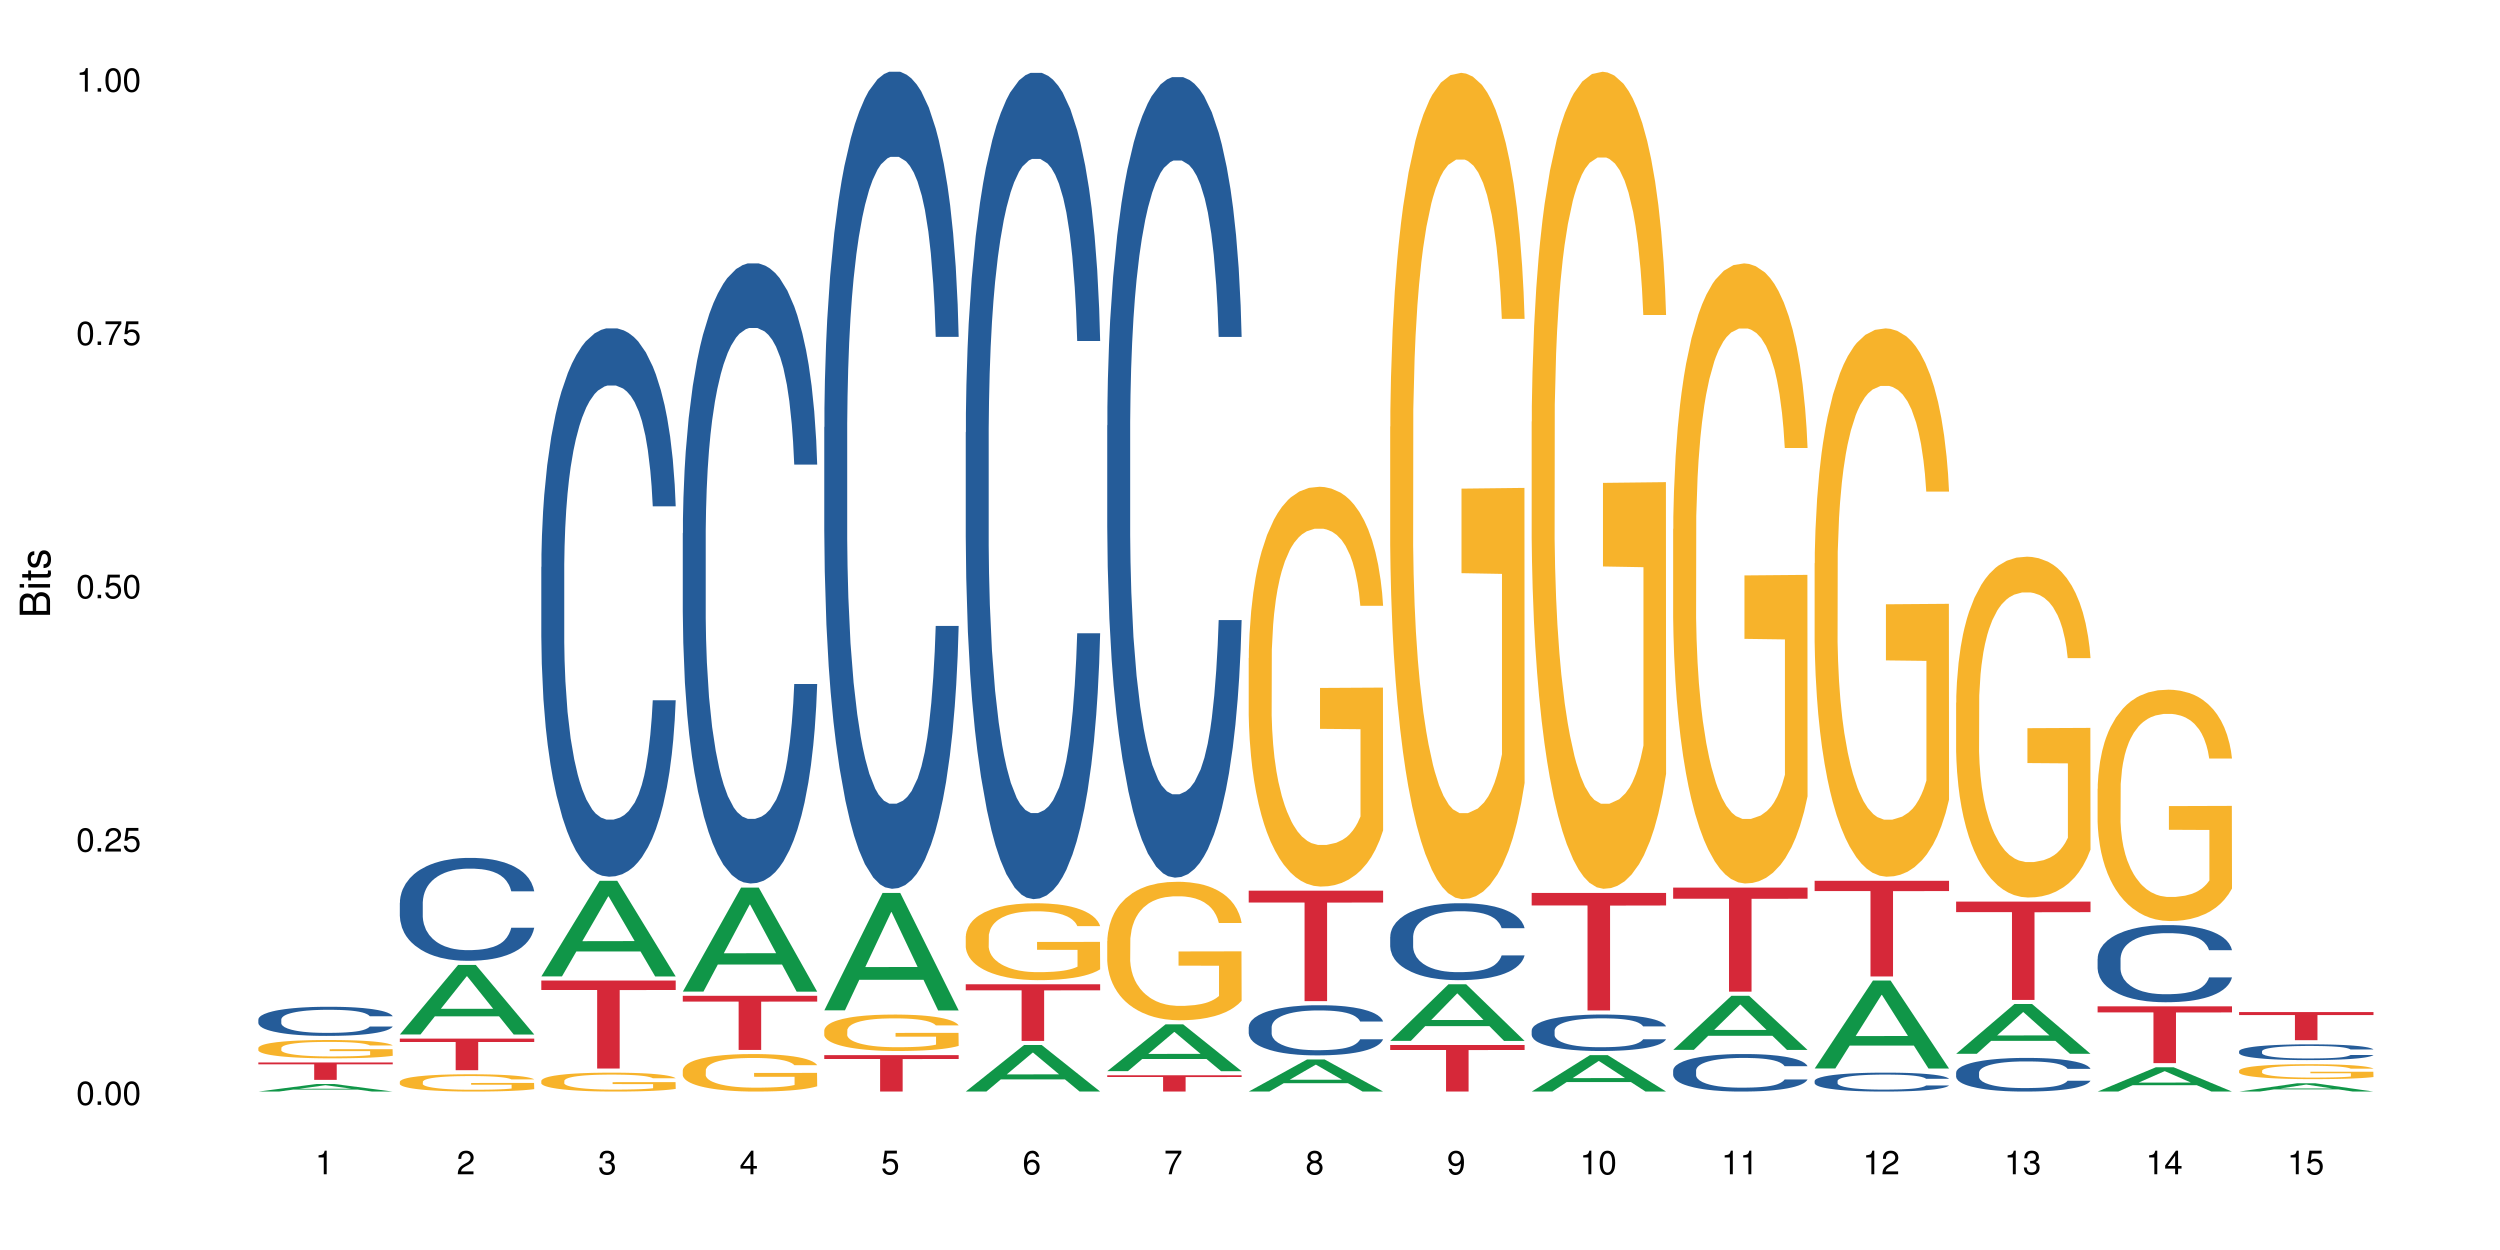 <?xml version="1.0" encoding="UTF-8"?>
<svg xmlns="http://www.w3.org/2000/svg" xmlns:xlink="http://www.w3.org/1999/xlink" width="720pt" height="360pt" viewBox="0 0 720 360" version="1.1">
<defs>
<g>
<symbol overflow="visible" id="glyph0-0">
<path style="stroke:none;" d=""/>
</symbol>
<symbol overflow="visible" id="glyph0-1">
<path style="stroke:none;" d="M 2.641 -6.797 C 2 -6.797 1.422 -6.531 1.078 -6.047 C 0.641 -5.453 0.406 -4.547 0.406 -3.297 C 0.406 -1 1.188 0.219 2.641 0.219 C 4.078 0.219 4.859 -1 4.859 -3.234 C 4.859 -4.562 4.656 -5.438 4.203 -6.047 C 3.844 -6.531 3.281 -6.797 2.641 -6.797 Z M 2.641 -6.047 C 3.547 -6.047 4 -5.125 4 -3.312 C 4 -1.375 3.562 -0.484 2.625 -0.484 C 1.734 -0.484 1.281 -1.422 1.281 -3.281 C 1.281 -5.141 1.734 -6.047 2.641 -6.047 Z M 2.641 -6.047 "/>
</symbol>
<symbol overflow="visible" id="glyph0-2">
<path style="stroke:none;" d="M 1.828 -1 L 0.828 -1 L 0.828 0 L 1.828 0 Z M 1.828 -1 "/>
</symbol>
<symbol overflow="visible" id="glyph0-3">
<path style="stroke:none;" d="M 4.859 -0.828 L 1.281 -0.828 C 1.359 -1.391 1.672 -1.75 2.5 -2.234 L 3.469 -2.75 C 4.406 -3.266 4.906 -3.969 4.906 -4.812 C 4.906 -5.375 4.672 -5.906 4.266 -6.266 C 3.859 -6.625 3.375 -6.797 2.719 -6.797 C 1.859 -6.797 1.219 -6.5 0.844 -5.922 C 0.609 -5.562 0.5 -5.125 0.484 -4.438 L 1.328 -4.438 C 1.359 -4.906 1.406 -5.188 1.531 -5.406 C 1.75 -5.812 2.188 -6.062 2.703 -6.062 C 3.469 -6.062 4.031 -5.516 4.031 -4.781 C 4.031 -4.25 3.719 -3.797 3.125 -3.438 L 2.234 -2.938 C 0.812 -2.141 0.406 -1.5 0.328 0 L 4.859 0 Z M 4.859 -0.828 "/>
</symbol>
<symbol overflow="visible" id="glyph0-4">
<path style="stroke:none;" d="M 4.562 -6.797 L 1.062 -6.797 L 0.547 -3.094 L 1.328 -3.094 C 1.719 -3.562 2.047 -3.734 2.578 -3.734 C 3.484 -3.734 4.062 -3.109 4.062 -2.094 C 4.062 -1.125 3.484 -0.531 2.578 -0.531 C 1.828 -0.531 1.375 -0.906 1.188 -1.672 L 0.328 -1.672 C 0.453 -1.109 0.547 -0.844 0.75 -0.594 C 1.125 -0.078 1.828 0.219 2.594 0.219 C 3.969 0.219 4.922 -0.781 4.922 -2.219 C 4.922 -3.562 4.031 -4.484 2.719 -4.484 C 2.25 -4.484 1.859 -4.359 1.469 -4.062 L 1.734 -5.969 L 4.562 -5.969 Z M 4.562 -6.797 "/>
</symbol>
<symbol overflow="visible" id="glyph0-5">
<path style="stroke:none;" d="M 4.984 -6.797 L 0.438 -6.797 L 0.438 -5.969 L 4.109 -5.969 C 2.5 -3.656 1.828 -2.234 1.328 0 L 2.219 0 C 2.594 -2.172 3.453 -4.047 4.984 -6.094 Z M 4.984 -6.797 "/>
</symbol>
<symbol overflow="visible" id="glyph0-6">
<path style="stroke:none;" d="M 2.484 -4.844 L 2.484 0 L 3.328 0 L 3.328 -6.797 L 2.766 -6.797 C 2.469 -5.75 2.281 -5.609 0.984 -5.453 L 0.984 -4.844 Z M 2.484 -4.844 "/>
</symbol>
<symbol overflow="visible" id="glyph0-7">
<path style="stroke:none;" d="M 2.125 -3.125 L 2.578 -3.125 C 3.516 -3.125 3.984 -2.703 3.984 -1.891 C 3.984 -1.031 3.469 -0.531 2.578 -0.531 C 1.656 -0.531 1.203 -0.984 1.156 -1.969 L 0.312 -1.969 C 0.344 -1.422 0.438 -1.078 0.609 -0.766 C 0.953 -0.109 1.625 0.219 2.547 0.219 C 3.953 0.219 4.859 -0.609 4.859 -1.906 C 4.859 -2.766 4.516 -3.25 3.703 -3.516 C 4.344 -3.766 4.656 -4.25 4.656 -4.938 C 4.656 -6.109 3.875 -6.797 2.578 -6.797 C 1.203 -6.797 0.484 -6.047 0.453 -4.609 L 1.297 -4.609 C 1.312 -5.016 1.344 -5.25 1.453 -5.453 C 1.641 -5.828 2.062 -6.062 2.594 -6.062 C 3.344 -6.062 3.797 -5.625 3.797 -4.906 C 3.797 -4.422 3.609 -4.141 3.25 -3.984 C 3.016 -3.891 2.719 -3.844 2.125 -3.844 Z M 2.125 -3.125 "/>
</symbol>
<symbol overflow="visible" id="glyph0-8">
<path style="stroke:none;" d="M 3.141 -1.625 L 3.141 0 L 3.984 0 L 3.984 -1.625 L 4.984 -1.625 L 4.984 -2.391 L 3.984 -2.391 L 3.984 -6.797 L 3.359 -6.797 L 0.266 -2.516 L 0.266 -1.625 Z M 3.141 -2.391 L 1 -2.391 L 3.141 -5.359 Z M 3.141 -2.391 "/>
</symbol>
<symbol overflow="visible" id="glyph0-9">
<path style="stroke:none;" d="M 4.781 -5.031 C 4.609 -6.141 3.891 -6.797 2.844 -6.797 C 2.094 -6.797 1.422 -6.438 1.031 -5.828 C 0.609 -5.172 0.406 -4.344 0.406 -3.094 C 0.406 -1.953 0.578 -1.234 0.984 -0.625 C 1.359 -0.078 1.953 0.219 2.703 0.219 C 3.984 0.219 4.922 -0.734 4.922 -2.078 C 4.922 -3.344 4.062 -4.234 2.844 -4.234 C 2.172 -4.234 1.641 -3.969 1.281 -3.469 C 1.281 -5.125 1.828 -6.047 2.797 -6.047 C 3.391 -6.047 3.797 -5.672 3.938 -5.031 Z M 2.734 -3.484 C 3.547 -3.484 4.062 -2.922 4.062 -2 C 4.062 -1.156 3.484 -0.531 2.703 -0.531 C 1.922 -0.531 1.328 -1.188 1.328 -2.047 C 1.328 -2.891 1.906 -3.484 2.734 -3.484 Z M 2.734 -3.484 "/>
</symbol>
<symbol overflow="visible" id="glyph0-10">
<path style="stroke:none;" d="M 3.75 -3.578 C 4.453 -4 4.688 -4.344 4.688 -4.984 C 4.688 -6.047 3.844 -6.797 2.641 -6.797 C 1.438 -6.797 0.594 -6.047 0.594 -4.984 C 0.594 -4.359 0.828 -4.016 1.516 -3.578 C 0.734 -3.203 0.359 -2.641 0.359 -1.891 C 0.359 -0.641 1.297 0.219 2.641 0.219 C 3.984 0.219 4.922 -0.641 4.922 -1.875 C 4.922 -2.641 4.531 -3.203 3.75 -3.578 Z M 2.641 -6.047 C 3.359 -6.047 3.812 -5.625 3.812 -4.969 C 3.812 -4.344 3.344 -3.922 2.641 -3.922 C 1.922 -3.922 1.453 -4.344 1.453 -4.984 C 1.453 -5.625 1.922 -6.047 2.641 -6.047 Z M 2.641 -3.203 C 3.484 -3.203 4.062 -2.672 4.062 -1.875 C 4.062 -1.062 3.484 -0.531 2.625 -0.531 C 1.797 -0.531 1.219 -1.078 1.219 -1.875 C 1.219 -2.672 1.797 -3.203 2.641 -3.203 Z M 2.641 -3.203 "/>
</symbol>
<symbol overflow="visible" id="glyph0-11">
<path style="stroke:none;" d="M 0.516 -1.547 C 0.672 -0.438 1.406 0.219 2.438 0.219 C 3.188 0.219 3.859 -0.141 4.266 -0.75 C 4.688 -1.406 4.891 -2.25 4.891 -3.484 C 4.891 -4.625 4.703 -5.359 4.312 -5.953 C 3.938 -6.5 3.344 -6.797 2.594 -6.797 C 1.297 -6.797 0.359 -5.844 0.359 -4.516 C 0.359 -3.25 1.234 -2.344 2.453 -2.344 C 3.094 -2.344 3.562 -2.578 4.016 -3.109 C 4 -1.453 3.469 -0.531 2.5 -0.531 C 1.906 -0.531 1.484 -0.906 1.359 -1.547 Z M 2.578 -6.062 C 3.375 -6.062 3.969 -5.406 3.969 -4.531 C 3.969 -3.688 3.375 -3.094 2.547 -3.094 C 1.734 -3.094 1.234 -3.672 1.234 -4.578 C 1.234 -5.438 1.797 -6.062 2.578 -6.062 Z M 2.578 -6.062 "/>
</symbol>
<symbol overflow="visible" id="glyph1-0">
<path style="stroke:none;" d=""/>
</symbol>
<symbol overflow="visible" id="glyph1-1">
<path style="stroke:none;" d="M 0 -0.953 L 0 -4.891 C 0 -5.719 -0.234 -6.344 -0.734 -6.797 C -1.188 -7.234 -1.812 -7.469 -2.5 -7.469 C -3.547 -7.469 -4.188 -7 -4.625 -5.875 C -4.984 -6.672 -5.641 -7.094 -6.531 -7.094 C -7.156 -7.094 -7.734 -6.859 -8.141 -6.391 C -8.562 -5.938 -8.75 -5.344 -8.75 -4.5 L -8.75 -0.953 Z M -4.984 -2.062 L -7.766 -2.062 L -7.766 -4.219 C -7.766 -4.844 -7.688 -5.203 -7.453 -5.5 C -7.219 -5.812 -6.859 -5.969 -6.375 -5.969 C -5.906 -5.969 -5.531 -5.812 -5.297 -5.5 C -5.062 -5.203 -4.984 -4.844 -4.984 -4.219 Z M -0.984 -2.062 L -4 -2.062 L -4 -4.781 C -4 -5.328 -3.859 -5.688 -3.578 -5.953 C -3.297 -6.219 -2.922 -6.359 -2.484 -6.359 C -2.062 -6.359 -1.688 -6.219 -1.406 -5.953 C -1.109 -5.688 -0.984 -5.328 -0.984 -4.781 Z M -0.984 -2.062 "/>
</symbol>
<symbol overflow="visible" id="glyph1-2">
<path style="stroke:none;" d="M -6.281 -1.797 L -6.281 -0.797 L 0 -0.797 L 0 -1.797 Z M -8.75 -1.797 L -8.75 -0.797 L -7.484 -0.797 L -7.484 -1.797 Z M -8.75 -1.797 "/>
</symbol>
<symbol overflow="visible" id="glyph1-3">
<path style="stroke:none;" d="M -6.281 -3.047 L -6.281 -2.016 L -8.016 -2.016 L -8.016 -1.016 L -6.281 -1.016 L -6.281 -0.172 L -5.469 -0.172 L -5.469 -1.016 L -0.719 -1.016 C -0.078 -1.016 0.281 -1.453 0.281 -2.234 C 0.281 -2.469 0.25 -2.719 0.188 -3.047 L -0.641 -3.047 C -0.609 -2.922 -0.594 -2.766 -0.594 -2.562 C -0.594 -2.141 -0.719 -2.016 -1.156 -2.016 L -5.469 -2.016 L -5.469 -3.047 Z M -6.281 -3.047 "/>
</symbol>
<symbol overflow="visible" id="glyph1-4">
<path style="stroke:none;" d="M -4.531 -5.25 C -5.766 -5.25 -6.469 -4.422 -6.469 -2.969 C -6.469 -1.516 -5.719 -0.562 -4.547 -0.562 C -3.562 -0.562 -3.094 -1.062 -2.734 -2.562 L -2.516 -3.484 C -2.344 -4.188 -2.094 -4.469 -1.625 -4.469 C -1.047 -4.469 -0.641 -3.875 -0.641 -3 C -0.641 -2.453 -0.797 -2 -1.062 -1.75 C -1.25 -1.594 -1.422 -1.531 -1.875 -1.469 L -1.875 -0.406 C -0.422 -0.453 0.281 -1.266 0.281 -2.922 C 0.281 -4.5 -0.5 -5.516 -1.719 -5.516 C -2.656 -5.516 -3.172 -4.984 -3.469 -3.734 L -3.703 -2.766 C -3.891 -1.953 -4.156 -1.609 -4.594 -1.609 C -5.172 -1.609 -5.547 -2.125 -5.547 -2.938 C -5.547 -3.75 -5.203 -4.172 -4.531 -4.203 Z M -4.531 -5.25 "/>
</symbol>
</g>
</defs>
<g id="surface52613">
<rect x="0" y="0" width="720" height="360" style="fill:rgb(100%,100%,100%);fill-opacity:1;stroke:none;"/>
<path style=" stroke:none;fill-rule:nonzero;fill:rgb(6.275%,58.824%,28.235%);fill-opacity:1;" d="M 74.402 314.367 L 74.445 314.367 L 91.191 312.188 L 96.281 312.188 L 113.113 314.371 L 107.199 314.371 L 102.98 313.801 L 84.492 313.801 L 80.355 314.367 L 74.402 314.367 L 86.27 313.566 L 101.285 313.562 L 93.797 312.547 L 93.715 312.543 L 93.633 312.551 L 86.23 313.562 L 86.27 313.566 Z M 74.402 314.367 "/>
<path style=" stroke:none;fill-rule:nonzero;fill:rgb(14.51%,36.078%,60%);fill-opacity:1;" d="M 74.402 293.602 L 74.449 293.594 L 74.449 293.41 L 74.59 293.117 L 74.922 292.75 L 75.25 292.496 L 76.102 292.047 L 77.281 291.609 L 78.508 291.27 L 79.406 291.07 L 80.207 290.918 L 82.051 290.633 L 83.23 290.488 L 84.504 290.359 L 86.062 290.227 L 87.195 290.152 L 89.746 290.027 L 91.633 289.977 L 93.098 289.953 L 96.258 289.953 L 98.148 289.984 L 99.516 290.02 L 101.027 290.082 L 102.301 290.152 L 104.52 290.32 L 106.504 290.535 L 107.398 290.656 L 108.816 290.895 L 109.902 291.125 L 110.656 291.324 L 111.508 291.609 L 112.262 291.953 L 112.828 292.344 L 113.113 292.676 L 106.504 292.676 L 106.172 292.367 L 105.793 292.129 L 105.086 291.816 L 104.379 291.594 L 103.387 291.371 L 102.488 291.227 L 101.262 291.078 L 100.176 290.988 L 99.043 290.918 L 97.957 290.871 L 95.883 290.824 L 93.473 290.824 L 92.578 290.84 L 90.734 290.902 L 89.746 290.957 L 88.328 291.062 L 87.336 291.164 L 86.156 291.316 L 85.355 291.445 L 84.363 291.648 L 83.656 291.824 L 82.852 292.074 L 82.379 292.266 L 81.957 292.48 L 81.578 292.734 L 81.293 293.004 L 81.105 293.289 L 81.012 293.562 L 81.012 294.75 L 81.105 295.027 L 81.34 295.348 L 81.957 295.816 L 82.852 296.223 L 83.891 296.547 L 84.883 296.777 L 85.449 296.883 L 86.203 297.004 L 87.383 297.16 L 89.082 297.312 L 90.074 297.375 L 91.586 297.434 L 93.145 297.465 L 95.219 297.465 L 97.062 297.434 L 98.289 297.398 L 99.562 297.336 L 101.309 297.203 L 102.395 297.082 L 103.34 296.938 L 104.047 296.789 L 104.52 296.668 L 105.227 296.43 L 105.793 296.168 L 106.219 295.902 L 106.504 295.641 L 113.113 295.641 L 112.828 295.949 L 112.402 296.246 L 111.977 296.469 L 111.316 296.738 L 110.562 296.977 L 109.477 297.242 L 108.578 297.418 L 107.398 297.609 L 106.312 297.758 L 105.133 297.887 L 103.387 298.039 L 102.254 298.117 L 101.027 298.188 L 99.562 298.246 L 97.723 298.301 L 95.738 298.332 L 93.898 298.34 L 91.914 298.324 L 90.453 298.293 L 88.516 298.223 L 86.109 298.086 L 84.363 297.941 L 82.992 297.797 L 81.812 297.641 L 80.492 297.434 L 78.793 297.098 L 77.754 296.836 L 77.047 296.621 L 76.242 296.324 L 75.676 296.055 L 75.016 295.625 L 74.543 295.082 L 74.402 294.66 Z M 74.402 293.602 "/>
<path style=" stroke:none;fill-rule:nonzero;fill:rgb(96.863%,70.196%,16.863%);fill-opacity:1;" d="M 74.402 301.781 L 74.449 301.777 L 74.449 301.68 L 74.637 301.465 L 75.109 301.164 L 75.723 300.918 L 76.383 300.727 L 76.809 300.625 L 77.52 300.48 L 78.133 300.375 L 79.688 300.156 L 81.672 299.953 L 82.758 299.867 L 83.984 299.785 L 85.73 299.691 L 86.535 299.66 L 88.988 299.582 L 91.773 299.535 L 94.844 299.52 L 96.258 299.523 L 98.195 299.543 L 100.836 299.598 L 102.348 299.645 L 103.527 299.691 L 104.754 299.754 L 106.266 299.852 L 107.684 299.969 L 108.816 300.082 L 109.949 300.23 L 110.895 300.383 L 111.695 300.551 L 112.402 300.754 L 112.828 300.922 L 113.113 301.094 L 106.551 301.094 L 106.172 300.922 L 105.746 300.793 L 105.039 300.633 L 104.332 300.52 L 103.621 300.426 L 102.301 300.301 L 101.168 300.223 L 99.75 300.156 L 98.383 300.113 L 96.824 300.082 L 95.883 300.074 L 93.379 300.074 L 91.113 300.109 L 89.793 300.148 L 88.848 300.184 L 87.527 300.258 L 86.723 300.316 L 86.25 300.355 L 84.836 300.504 L 83.891 300.641 L 83.371 300.73 L 82.711 300.875 L 82.238 301.004 L 81.719 301.199 L 81.438 301.344 L 81.059 301.672 L 81.012 302.539 L 81.152 302.723 L 81.438 302.922 L 81.812 303.094 L 82.379 303.277 L 82.945 303.418 L 83.938 303.605 L 84.789 303.73 L 85.449 303.812 L 86.723 303.945 L 87.242 303.988 L 88.469 304.074 L 89.746 304.141 L 91.301 304.199 L 92.48 304.23 L 94.371 304.254 L 96.777 304.254 L 99.609 304.223 L 101.402 304.188 L 102.633 304.148 L 103.434 304.113 L 104.426 304.059 L 105.133 304.012 L 105.793 303.961 L 106.598 303.879 L 106.598 302.723 L 94.938 302.719 L 94.938 302.18 L 113.062 302.172 L 113.113 304.059 L 112.121 304.191 L 110.895 304.316 L 109.711 304.414 L 108.484 304.496 L 106.738 304.586 L 105.324 304.645 L 103.152 304.711 L 101.168 304.754 L 99.09 304.785 L 97.25 304.801 L 95.078 304.805 L 93.145 304.793 L 91.066 304.766 L 89.414 304.727 L 87.902 304.68 L 86.391 304.617 L 84.504 304.516 L 83.277 304.434 L 82.004 304.332 L 80.727 304.211 L 79.594 304.078 L 78.84 303.977 L 78.086 303.863 L 77.281 303.719 L 76.527 303.555 L 75.961 303.402 L 75.441 303.234 L 75.062 303.074 L 74.684 302.859 L 74.496 302.684 L 74.402 302.535 Z M 74.402 301.781 "/>
<path style=" stroke:none;fill-rule:nonzero;fill:rgb(83.922%,15.686%,22.353%);fill-opacity:1;" d="M 74.402 305.984 L 113.113 305.984 L 113.113 306.52 L 96.98 306.527 L 96.98 311.008 L 90.488 311.008 L 90.488 306.531 L 90.395 306.52 L 74.402 306.52 Z M 74.402 305.984 "/>
<path style=" stroke:none;fill-rule:nonzero;fill:rgb(6.275%,58.824%,28.235%);fill-opacity:1;" d="M 115.148 297.922 L 115.191 297.902 L 131.938 277.898 L 137.027 277.898 L 153.859 297.941 L 147.945 297.941 L 143.727 292.707 L 125.238 292.707 L 121.105 297.922 L 115.148 297.922 L 127.02 290.543 L 142.031 290.527 L 134.543 281.172 L 134.461 281.152 L 134.379 281.211 L 126.977 290.527 L 127.02 290.543 Z M 115.148 297.922 "/>
<path style=" stroke:none;fill-rule:nonzero;fill:rgb(14.51%,36.078%,60%);fill-opacity:1;" d="M 115.148 259.984 L 115.195 259.957 L 115.195 259.305 L 115.336 258.277 L 115.668 256.977 L 116 256.082 L 116.848 254.484 L 118.027 252.941 L 119.254 251.75 L 120.152 251.047 L 120.957 250.504 L 122.797 249.504 L 123.977 248.988 L 125.25 248.527 L 126.809 248.066 L 127.941 247.797 L 130.492 247.363 L 132.379 247.172 L 133.844 247.094 L 137.004 247.094 L 138.895 247.199 L 140.262 247.336 L 141.773 247.551 L 143.047 247.797 L 145.266 248.391 L 147.25 249.148 L 148.145 249.582 L 149.562 250.422 L 150.648 251.234 L 151.402 251.941 L 152.254 252.941 L 153.008 254.16 L 153.574 255.543 L 153.859 256.707 L 147.25 256.707 L 146.918 255.621 L 146.539 254.781 L 145.832 253.672 L 145.125 252.887 L 144.133 252.102 L 143.238 251.586 L 142.008 251.074 L 140.922 250.746 L 139.789 250.504 L 138.703 250.34 L 136.629 250.18 L 134.219 250.18 L 133.324 250.234 L 131.48 250.449 L 130.492 250.641 L 129.074 251.02 L 128.082 251.371 L 126.902 251.914 L 126.102 252.371 L 125.109 253.078 L 124.402 253.699 L 123.598 254.594 L 123.125 255.27 L 122.703 256.027 L 122.324 256.922 L 122.039 257.871 L 121.852 258.871 L 121.758 259.848 L 121.758 264.043 L 121.852 265.02 L 122.09 266.156 L 122.703 267.809 L 123.598 269.246 L 124.637 270.383 L 125.629 271.195 L 126.195 271.574 L 126.949 272.008 L 128.129 272.547 L 129.828 273.09 L 130.82 273.305 L 132.332 273.523 L 133.891 273.633 L 135.965 273.633 L 137.809 273.523 L 139.035 273.387 L 140.309 273.172 L 142.055 272.711 L 143.141 272.277 L 144.086 271.762 L 144.793 271.25 L 145.266 270.816 L 145.973 269.977 L 146.539 269.055 L 146.965 268.105 L 147.25 267.188 L 153.859 267.188 L 153.574 268.27 L 153.148 269.324 L 152.727 270.109 L 152.062 271.059 L 151.309 271.898 L 150.223 272.848 L 149.328 273.469 L 148.145 274.145 L 147.059 274.66 L 145.879 275.121 L 144.133 275.664 L 143 275.934 L 141.773 276.176 L 140.309 276.395 L 138.469 276.582 L 136.484 276.691 L 134.645 276.719 L 132.664 276.664 L 131.199 276.555 L 129.262 276.312 L 126.855 275.824 L 125.109 275.309 L 123.742 274.797 L 122.559 274.254 L 121.238 273.523 L 119.539 272.332 L 118.5 271.41 L 117.793 270.652 L 116.988 269.598 L 116.422 268.648 L 115.762 267.133 L 115.289 265.211 L 115.148 263.719 Z M 115.148 259.984 "/>
<path style=" stroke:none;fill-rule:nonzero;fill:rgb(96.863%,70.196%,16.863%);fill-opacity:1;" d="M 115.148 311.523 L 115.195 311.52 L 115.195 311.426 L 115.383 311.223 L 115.855 310.941 L 116.469 310.707 L 117.133 310.527 L 117.555 310.43 L 118.266 310.293 L 118.879 310.195 L 120.438 309.988 L 122.418 309.797 L 123.504 309.715 L 124.73 309.641 L 126.477 309.555 L 127.281 309.52 L 129.734 309.449 L 132.52 309.402 L 135.59 309.391 L 137.004 309.395 L 138.941 309.41 L 141.586 309.461 L 143.094 309.508 L 144.273 309.555 L 145.504 309.613 L 147.012 309.703 L 148.43 309.812 L 149.562 309.922 L 150.695 310.059 L 151.641 310.203 L 152.441 310.363 L 153.148 310.555 L 153.574 310.711 L 153.859 310.871 L 147.297 310.871 L 146.918 310.711 L 146.492 310.59 L 145.785 310.441 L 145.078 310.332 L 144.371 310.246 L 143.047 310.125 L 141.914 310.055 L 140.5 309.988 L 139.129 309.949 L 137.57 309.922 L 136.629 309.914 L 134.125 309.914 L 131.859 309.945 L 130.539 309.98 L 129.594 310.016 L 128.273 310.086 L 127.469 310.141 L 126.996 310.176 L 125.582 310.316 L 124.637 310.445 L 124.117 310.531 L 123.457 310.668 L 122.984 310.789 L 122.465 310.973 L 122.184 311.109 L 121.805 311.418 L 121.758 312.238 L 121.898 312.41 L 122.184 312.598 L 122.559 312.762 L 123.125 312.934 L 123.691 313.066 L 124.684 313.242 L 125.535 313.359 L 126.195 313.438 L 127.469 313.562 L 127.988 313.602 L 129.215 313.684 L 130.492 313.746 L 132.047 313.801 L 133.23 313.828 L 135.117 313.852 L 137.523 313.852 L 140.355 313.824 L 142.152 313.789 L 143.379 313.75 L 144.18 313.719 L 145.172 313.672 L 145.879 313.625 L 146.539 313.574 L 147.344 313.496 L 147.344 312.41 L 135.684 312.406 L 135.684 311.895 L 153.812 311.891 L 153.859 313.672 L 152.867 313.793 L 151.641 313.91 L 150.461 314.004 L 149.23 314.078 L 147.484 314.164 L 146.07 314.219 L 143.898 314.285 L 141.914 314.324 L 139.836 314.352 L 137.996 314.367 L 135.824 314.371 L 133.891 314.363 L 131.812 314.336 L 130.16 314.297 L 128.648 314.254 L 127.141 314.191 L 125.25 314.098 L 124.023 314.02 L 122.75 313.926 L 121.473 313.812 L 120.34 313.688 L 119.586 313.594 L 118.832 313.484 L 118.027 313.348 L 117.273 313.191 L 116.707 313.051 L 116.188 312.891 L 115.809 312.742 L 115.434 312.539 L 115.242 312.375 L 115.148 312.23 Z M 115.148 311.523 "/>
<path style=" stroke:none;fill-rule:nonzero;fill:rgb(83.922%,15.686%,22.353%);fill-opacity:1;" d="M 115.148 299.121 L 153.859 299.121 L 153.859 300.094 L 137.727 300.102 L 137.727 308.211 L 131.234 308.211 L 131.234 300.109 L 131.141 300.094 L 115.148 300.094 Z M 115.148 299.121 "/>
<path style=" stroke:none;fill-rule:nonzero;fill:rgb(6.275%,58.824%,28.235%);fill-opacity:1;" d="M 155.895 281.199 L 155.938 281.172 L 172.688 253.676 L 177.773 253.676 L 194.605 281.223 L 188.691 281.223 L 184.473 274.031 L 165.984 274.031 L 161.852 281.199 L 155.895 281.199 L 167.766 271.059 L 182.777 271.031 L 175.293 258.176 L 175.207 258.152 L 175.125 258.23 L 167.723 271.031 L 167.766 271.059 Z M 155.895 281.199 "/>
<path style=" stroke:none;fill-rule:nonzero;fill:rgb(14.51%,36.078%,60%);fill-opacity:1;" d="M 155.895 163.285 L 155.941 163.141 L 155.941 159.676 L 156.086 154.191 L 156.414 147.262 L 156.746 142.496 L 157.594 133.98 L 158.773 125.754 L 160.004 119.402 L 160.898 115.648 L 161.703 112.762 L 163.543 107.418 L 164.723 104.676 L 165.996 102.223 L 167.555 99.77 L 168.688 98.324 L 171.238 96.016 L 173.125 95.004 L 174.59 94.57 L 177.75 94.57 L 179.641 95.148 L 181.008 95.871 L 182.52 97.027 L 183.793 98.324 L 186.012 101.5 L 187.996 105.543 L 188.895 107.852 L 190.309 112.328 L 191.395 116.656 L 192.148 120.41 L 193 125.754 L 193.754 132.25 L 194.32 139.609 L 194.605 145.816 L 187.996 145.816 L 187.664 140.043 L 187.289 135.57 L 186.578 129.648 L 185.871 125.465 L 184.879 121.277 L 183.984 118.535 L 182.754 115.793 L 181.672 114.059 L 180.539 112.762 L 179.453 111.895 L 177.375 111.027 L 174.965 111.027 L 174.07 111.316 L 172.23 112.473 L 171.238 113.48 L 169.82 115.504 L 168.828 117.379 L 167.648 120.266 L 166.848 122.723 L 165.855 126.473 L 165.148 129.793 L 164.344 134.559 L 163.875 138.168 L 163.449 142.207 L 163.07 146.973 L 162.789 152.023 L 162.598 157.367 L 162.504 162.562 L 162.504 184.938 L 162.598 190.137 L 162.836 196.199 L 163.449 205.004 L 164.344 212.656 L 165.383 218.719 L 166.375 223.047 L 166.941 225.07 L 167.695 227.379 L 168.879 230.266 L 170.578 233.152 L 171.566 234.309 L 173.078 235.461 L 174.637 236.039 L 176.715 236.039 L 178.555 235.461 L 179.781 234.742 L 181.055 233.586 L 182.805 231.133 L 183.891 228.82 L 184.832 226.078 L 185.539 223.336 L 186.012 221.027 L 186.723 216.551 L 187.289 211.645 L 187.711 206.59 L 187.996 201.684 L 194.605 201.684 L 194.32 207.457 L 193.898 213.086 L 193.473 217.273 L 192.812 222.328 L 192.055 226.801 L 190.969 231.855 L 190.074 235.176 L 188.895 238.781 L 187.809 241.527 L 186.625 243.98 L 184.879 246.867 L 183.746 248.309 L 182.52 249.609 L 181.055 250.766 L 179.215 251.773 L 177.234 252.352 L 175.391 252.496 L 173.41 252.207 L 171.945 251.629 L 170.012 250.332 L 167.602 247.734 L 165.855 244.988 L 164.488 242.246 L 163.309 239.359 L 161.984 235.461 L 160.285 229.109 L 159.246 224.203 L 158.539 220.16 L 157.738 214.531 L 157.168 209.48 L 156.508 201.395 L 156.035 191.145 L 155.895 183.207 Z M 155.895 163.285 "/>
<path style=" stroke:none;fill-rule:nonzero;fill:rgb(96.863%,70.196%,16.863%);fill-opacity:1;" d="M 155.895 311.254 L 155.941 311.25 L 155.941 311.152 L 156.133 310.926 L 156.602 310.617 L 157.219 310.363 L 157.879 310.164 L 158.305 310.062 L 159.012 309.91 L 159.625 309.801 L 161.184 309.578 L 163.164 309.367 L 164.25 309.277 L 165.477 309.195 L 167.227 309.102 L 168.027 309.066 L 170.48 308.984 L 173.266 308.938 L 176.336 308.922 L 177.75 308.926 L 179.688 308.945 L 182.332 309 L 183.84 309.051 L 185.023 309.102 L 186.25 309.164 L 187.758 309.266 L 189.176 309.383 L 190.309 309.504 L 191.441 309.652 L 192.387 309.812 L 193.188 309.984 L 193.898 310.195 L 194.32 310.371 L 194.605 310.543 L 188.043 310.543 L 187.664 310.371 L 187.242 310.234 L 186.531 310.07 L 185.824 309.949 L 185.117 309.855 L 183.793 309.727 L 182.66 309.648 L 181.246 309.578 L 179.875 309.531 L 178.32 309.504 L 177.375 309.492 L 174.871 309.492 L 172.605 309.527 L 171.285 309.566 L 170.34 309.609 L 169.02 309.684 L 168.215 309.742 L 167.746 309.781 L 166.328 309.938 L 165.383 310.074 L 164.863 310.172 L 164.203 310.32 L 163.73 310.453 L 163.211 310.652 L 162.93 310.801 L 162.551 311.141 L 162.504 312.035 L 162.645 312.227 L 162.93 312.43 L 163.309 312.609 L 163.875 312.797 L 164.441 312.941 L 165.43 313.137 L 166.281 313.266 L 166.941 313.352 L 168.215 313.484 L 168.734 313.531 L 169.961 313.617 L 171.238 313.688 L 172.797 313.75 L 173.977 313.777 L 175.863 313.805 L 178.27 313.805 L 181.105 313.773 L 182.898 313.734 L 184.125 313.695 L 184.926 313.66 L 185.918 313.605 L 186.625 313.555 L 187.289 313.5 L 188.09 313.414 L 188.09 312.227 L 176.43 312.219 L 176.43 311.664 L 194.559 311.656 L 194.605 313.605 L 193.613 313.738 L 192.387 313.867 L 191.207 313.969 L 189.977 314.051 L 188.23 314.148 L 186.816 314.207 L 184.645 314.277 L 182.66 314.32 L 180.586 314.352 L 178.742 314.367 L 176.57 314.371 L 174.637 314.359 L 172.559 314.332 L 170.906 314.293 L 169.395 314.242 L 167.887 314.176 L 165.996 314.07 L 164.77 313.988 L 163.496 313.883 L 162.223 313.758 L 161.09 313.625 L 160.332 313.52 L 159.578 313.398 L 158.773 313.25 L 158.02 313.082 L 157.453 312.926 L 156.934 312.754 L 156.555 312.59 L 156.18 312.363 L 155.988 312.188 L 155.895 312.031 Z M 155.895 311.254 "/>
<path style=" stroke:none;fill-rule:nonzero;fill:rgb(83.922%,15.686%,22.353%);fill-opacity:1;" d="M 155.895 282.402 L 194.605 282.402 L 194.605 285.117 L 178.473 285.141 L 178.473 307.742 L 171.98 307.742 L 171.98 285.164 L 171.887 285.117 L 155.895 285.117 Z M 155.895 282.402 "/>
<path style=" stroke:none;fill-rule:nonzero;fill:rgb(6.275%,58.824%,28.235%);fill-opacity:1;" d="M 196.641 285.578 L 196.684 285.551 L 213.434 255.625 L 218.52 255.625 L 235.352 285.609 L 229.438 285.609 L 225.219 277.781 L 206.734 277.781 L 202.598 285.578 L 196.641 285.578 L 208.512 274.543 L 223.523 274.516 L 216.039 260.523 L 215.957 260.496 L 215.871 260.582 L 208.469 274.516 L 208.512 274.543 Z M 196.641 285.578 "/>
<path style=" stroke:none;fill-rule:nonzero;fill:rgb(14.51%,36.078%,60%);fill-opacity:1;" d="M 196.641 153.562 L 196.688 153.398 L 196.688 149.48 L 196.832 143.277 L 197.16 135.441 L 197.492 130.055 L 198.34 120.422 L 199.523 111.117 L 200.75 103.934 L 201.645 99.691 L 202.449 96.426 L 204.289 90.387 L 205.469 87.285 L 206.746 84.508 L 208.301 81.734 L 209.434 80.102 L 211.984 77.488 L 213.871 76.348 L 215.336 75.855 L 218.5 75.855 L 220.387 76.508 L 221.754 77.324 L 223.266 78.633 L 224.539 80.102 L 226.758 83.691 L 228.742 88.262 L 229.641 90.875 L 231.055 95.938 L 232.141 100.832 L 232.898 105.078 L 233.746 111.117 L 234.5 118.465 L 235.066 126.789 L 235.352 133.809 L 228.742 133.809 L 228.41 127.277 L 228.035 122.219 L 227.328 115.527 L 226.617 110.793 L 225.625 106.059 L 224.73 102.957 L 223.504 99.855 L 222.418 97.895 L 221.285 96.426 L 220.199 95.445 L 218.121 94.465 L 215.715 94.465 L 214.816 94.793 L 212.977 96.098 L 211.984 97.242 L 210.566 99.527 L 209.578 101.648 L 208.395 104.914 L 207.594 107.691 L 206.602 111.934 L 205.895 115.688 L 205.094 121.074 L 204.621 125.156 L 204.195 129.727 L 203.816 135.113 L 203.535 140.828 L 203.344 146.867 L 203.25 152.746 L 203.25 178.047 L 203.344 183.926 L 203.582 190.781 L 204.195 200.738 L 205.094 209.391 L 206.129 216.246 L 207.121 221.145 L 207.688 223.43 L 208.445 226.043 L 209.625 229.309 L 211.324 232.574 L 212.316 233.879 L 213.824 235.184 L 215.383 235.836 L 217.461 235.836 L 219.301 235.184 L 220.527 234.367 L 221.805 233.062 L 223.551 230.285 L 224.637 227.676 L 225.578 224.574 L 226.289 221.473 L 226.758 218.859 L 227.469 213.801 L 228.035 208.25 L 228.461 202.535 L 228.742 196.984 L 235.352 196.984 L 235.066 203.516 L 234.645 209.883 L 234.219 214.617 L 233.559 220.328 L 232.801 225.391 L 231.715 231.102 L 230.82 234.859 L 229.641 238.938 L 228.555 242.039 L 227.375 244.816 L 225.625 248.082 L 224.492 249.715 L 223.266 251.184 L 221.805 252.488 L 219.961 253.633 L 217.98 254.285 L 216.137 254.449 L 214.156 254.121 L 212.691 253.469 L 210.758 252 L 208.348 249.059 L 206.602 245.957 L 205.234 242.855 L 204.055 239.594 L 202.73 235.184 L 201.031 228 L 199.992 222.453 L 199.285 217.879 L 198.484 211.516 L 197.918 205.801 L 197.254 196.66 L 196.785 185.066 L 196.641 176.09 Z M 196.641 153.562 "/>
<path style=" stroke:none;fill-rule:nonzero;fill:rgb(96.863%,70.196%,16.863%);fill-opacity:1;" d="M 196.641 308.195 L 196.688 308.184 L 196.688 307.984 L 196.879 307.543 L 197.352 306.93 L 197.965 306.426 L 198.625 306.031 L 199.051 305.824 L 199.758 305.527 L 200.371 305.312 L 201.93 304.867 L 203.91 304.453 L 204.996 304.277 L 206.227 304.109 L 207.973 303.922 L 208.773 303.852 L 211.23 303.695 L 214.016 303.594 L 217.082 303.566 L 218.5 303.574 L 220.434 303.613 L 223.078 303.723 L 224.59 303.82 L 225.77 303.922 L 226.996 304.051 L 228.508 304.246 L 229.922 304.484 L 231.055 304.719 L 232.188 305.016 L 233.133 305.332 L 233.934 305.676 L 234.645 306.09 L 235.066 306.438 L 235.352 306.781 L 228.789 306.781 L 228.41 306.438 L 227.988 306.172 L 227.277 305.844 L 226.57 305.609 L 225.863 305.422 L 224.539 305.164 L 223.406 305.008 L 221.992 304.867 L 220.621 304.777 L 219.066 304.719 L 218.121 304.699 L 215.617 304.699 L 213.352 304.77 L 212.031 304.848 L 211.086 304.926 L 209.766 305.074 L 208.961 305.195 L 208.492 305.273 L 207.074 305.578 L 206.129 305.855 L 205.609 306.043 L 204.949 306.34 L 204.477 306.605 L 203.961 307 L 203.676 307.297 L 203.297 307.965 L 203.25 309.742 L 203.391 310.117 L 203.676 310.523 L 204.055 310.879 L 204.621 311.254 L 205.188 311.539 L 206.176 311.922 L 207.027 312.18 L 207.688 312.348 L 208.961 312.613 L 209.48 312.703 L 210.711 312.879 L 211.984 313.02 L 213.543 313.137 L 214.723 313.195 L 216.609 313.246 L 219.02 313.246 L 221.852 313.188 L 223.645 313.109 L 224.871 313.027 L 225.676 312.961 L 226.664 312.852 L 227.375 312.754 L 228.035 312.645 L 228.836 312.477 L 228.836 310.117 L 217.176 310.109 L 217.176 309.004 L 235.305 308.992 L 235.352 312.852 L 234.359 313.117 L 233.133 313.375 L 231.953 313.57 L 230.727 313.738 L 228.977 313.926 L 227.562 314.047 L 225.391 314.184 L 223.406 314.273 L 221.332 314.332 L 219.488 314.359 L 217.32 314.371 L 215.383 314.352 L 213.305 314.293 L 211.652 314.211 L 210.145 314.113 L 208.633 313.984 L 206.746 313.777 L 205.516 313.609 L 204.242 313.402 L 202.969 313.156 L 201.836 312.891 L 201.078 312.684 L 200.324 312.445 L 199.523 312.152 L 198.766 311.816 L 198.199 311.508 L 197.68 311.164 L 197.305 310.84 L 196.926 310.395 L 196.738 310.039 L 196.641 309.734 Z M 196.641 308.195 "/>
<path style=" stroke:none;fill-rule:nonzero;fill:rgb(83.922%,15.686%,22.353%);fill-opacity:1;" d="M 196.641 286.785 L 235.352 286.785 L 235.352 288.457 L 219.219 288.473 L 219.219 302.387 L 212.727 302.387 L 212.727 288.484 L 212.633 288.457 L 196.641 288.457 Z M 196.641 286.785 "/>
<path style=" stroke:none;fill-rule:nonzero;fill:rgb(6.275%,58.824%,28.235%);fill-opacity:1;" d="M 237.387 290.98 L 237.43 290.949 L 254.18 257.156 L 259.266 257.156 L 276.098 291.012 L 270.184 291.012 L 265.965 282.176 L 247.48 282.176 L 243.344 290.98 L 237.387 290.98 L 249.258 278.52 L 264.27 278.488 L 256.785 262.688 L 256.703 262.656 L 256.621 262.75 L 249.215 278.488 L 249.258 278.52 Z M 237.387 290.98 "/>
<path style=" stroke:none;fill-rule:nonzero;fill:rgb(14.51%,36.078%,60%);fill-opacity:1;" d="M 237.387 123.047 L 237.438 122.832 L 237.438 117.672 L 237.578 109.496 L 237.906 99.172 L 238.238 92.074 L 239.09 79.383 L 240.27 67.125 L 241.496 57.66 L 242.391 52.066 L 243.195 47.766 L 245.035 39.805 L 246.215 35.719 L 247.492 32.062 L 249.047 28.406 L 250.18 26.254 L 252.73 22.812 L 254.617 21.309 L 256.082 20.664 L 259.246 20.664 L 261.133 21.523 L 262.504 22.598 L 264.012 24.32 L 265.289 26.254 L 267.508 30.988 L 269.488 37.012 L 270.387 40.453 L 271.801 47.121 L 272.887 53.574 L 273.645 59.164 L 274.492 67.125 L 275.25 76.805 L 275.816 87.773 L 276.098 97.023 L 269.488 97.023 L 269.16 88.418 L 268.781 81.75 L 268.074 72.93 L 267.363 66.691 L 266.375 60.457 L 265.477 56.367 L 264.25 52.281 L 263.164 49.699 L 262.031 47.766 L 260.945 46.473 L 258.867 45.184 L 256.461 45.184 L 255.562 45.613 L 253.723 47.336 L 252.73 48.84 L 251.316 51.852 L 250.324 54.648 L 249.145 58.949 L 248.34 62.605 L 247.348 68.199 L 246.641 73.145 L 245.84 80.246 L 245.367 85.621 L 244.941 91.645 L 244.562 98.742 L 244.281 106.27 L 244.094 114.23 L 243.996 121.973 L 243.996 155.312 L 244.094 163.055 L 244.328 172.09 L 244.941 185.211 L 245.84 196.609 L 246.879 205.645 L 247.867 212.098 L 248.434 215.109 L 249.191 218.551 L 250.371 222.852 L 252.07 227.156 L 253.062 228.875 L 254.57 230.598 L 256.129 231.457 L 258.207 231.457 L 260.047 230.598 L 261.273 229.52 L 262.551 227.801 L 264.297 224.145 L 265.383 220.703 L 266.328 216.613 L 267.035 212.527 L 267.508 209.086 L 268.215 202.418 L 268.781 195.105 L 269.207 187.578 L 269.488 180.262 L 276.098 180.262 L 275.816 188.867 L 275.391 197.258 L 274.965 203.492 L 274.305 211.023 L 273.547 217.691 L 272.465 225.219 L 271.566 230.164 L 270.387 235.543 L 269.301 239.629 L 268.121 243.285 L 266.375 247.59 L 265.242 249.738 L 264.012 251.676 L 262.551 253.395 L 260.707 254.902 L 258.727 255.762 L 256.887 255.977 L 254.902 255.547 L 253.438 254.688 L 251.504 252.75 L 249.098 248.879 L 247.348 244.793 L 245.98 240.707 L 244.801 236.402 L 243.477 230.598 L 241.777 221.133 L 240.742 213.82 L 240.031 207.797 L 239.23 199.406 L 238.664 191.879 L 238.004 179.832 L 237.531 164.562 L 237.387 152.73 Z M 237.387 123.047 "/>
<path style=" stroke:none;fill-rule:nonzero;fill:rgb(96.863%,70.196%,16.863%);fill-opacity:1;" d="M 237.387 296.691 L 237.438 296.68 L 237.438 296.488 L 237.625 296.059 L 238.098 295.461 L 238.711 294.973 L 239.371 294.59 L 239.797 294.387 L 240.504 294.102 L 241.117 293.891 L 242.676 293.457 L 244.66 293.055 L 245.746 292.883 L 246.973 292.719 L 248.719 292.539 L 249.52 292.473 L 251.977 292.316 L 254.762 292.223 L 257.828 292.191 L 259.246 292.203 L 261.18 292.242 L 263.824 292.348 L 265.336 292.441 L 266.516 292.539 L 267.742 292.664 L 269.254 292.855 L 270.668 293.086 L 271.801 293.316 L 272.934 293.602 L 273.879 293.91 L 274.684 294.246 L 275.391 294.648 L 275.816 294.984 L 276.098 295.32 L 269.535 295.32 L 269.16 294.984 L 268.734 294.723 L 268.027 294.406 L 267.316 294.176 L 266.609 293.996 L 265.289 293.746 L 264.156 293.594 L 262.738 293.457 L 261.371 293.371 L 259.812 293.316 L 258.867 293.297 L 256.367 293.297 L 254.102 293.363 L 252.777 293.438 L 251.832 293.516 L 250.512 293.66 L 249.711 293.773 L 249.238 293.852 L 247.82 294.148 L 246.879 294.418 L 246.359 294.598 L 245.695 294.887 L 245.227 295.145 L 244.707 295.531 L 244.422 295.816 L 244.043 296.469 L 243.996 298.195 L 244.141 298.559 L 244.422 298.953 L 244.801 299.297 L 245.367 299.66 L 245.934 299.941 L 246.926 300.312 L 247.773 300.562 L 248.434 300.727 L 249.711 300.984 L 250.23 301.07 L 251.457 301.242 L 252.73 301.379 L 254.289 301.492 L 255.469 301.551 L 257.355 301.598 L 259.766 301.598 L 262.598 301.543 L 264.391 301.465 L 265.617 301.387 L 266.422 301.32 L 267.41 301.215 L 268.121 301.121 L 268.781 301.016 L 269.582 300.852 L 269.582 298.559 L 257.922 298.551 L 257.922 297.477 L 276.051 297.465 L 276.098 301.215 L 275.105 301.473 L 273.879 301.723 L 272.699 301.914 L 271.473 302.078 L 269.727 302.262 L 268.309 302.375 L 266.137 302.512 L 264.156 302.598 L 262.078 302.652 L 260.238 302.684 L 258.066 302.691 L 256.129 302.672 L 254.051 302.617 L 252.398 302.539 L 250.891 302.441 L 249.379 302.316 L 247.492 302.117 L 246.262 301.953 L 244.988 301.754 L 243.715 301.512 L 242.582 301.254 L 241.824 301.051 L 241.07 300.82 L 240.27 300.535 L 239.512 300.207 L 238.945 299.91 L 238.426 299.574 L 238.051 299.258 L 237.672 298.828 L 237.484 298.484 L 237.387 298.184 Z M 237.387 296.691 "/>
<path style=" stroke:none;fill-rule:nonzero;fill:rgb(83.922%,15.686%,22.353%);fill-opacity:1;" d="M 237.387 303.871 L 276.098 303.871 L 276.098 304.996 L 259.965 305.004 L 259.965 314.371 L 253.473 314.371 L 253.473 305.016 L 253.379 304.996 L 237.387 304.996 Z M 237.387 303.871 "/>
<path style=" stroke:none;fill-rule:nonzero;fill:rgb(6.275%,58.824%,28.235%);fill-opacity:1;" d="M 278.137 314.359 L 278.176 314.344 L 294.926 300.969 L 300.012 300.969 L 316.844 314.371 L 310.93 314.371 L 306.711 310.871 L 288.227 310.871 L 284.09 314.359 L 278.137 314.359 L 290.004 309.426 L 305.016 309.41 L 297.531 303.156 L 297.449 303.145 L 297.367 303.184 L 289.965 309.41 L 290.004 309.426 Z M 278.137 314.359 "/>
<path style=" stroke:none;fill-rule:nonzero;fill:rgb(14.51%,36.078%,60%);fill-opacity:1;" d="M 278.137 124.523 L 278.184 124.305 L 278.184 119.082 L 278.324 110.816 L 278.656 100.375 L 278.984 93.199 L 279.836 80.363 L 281.016 67.965 L 282.242 58.391 L 283.141 52.738 L 283.941 48.387 L 285.781 40.336 L 286.961 36.203 L 288.238 32.508 L 289.797 28.809 L 290.93 26.633 L 293.477 23.152 L 295.367 21.629 L 296.828 20.977 L 299.992 20.977 L 301.879 21.848 L 303.25 22.934 L 304.758 24.676 L 306.035 26.633 L 308.254 31.418 L 310.234 37.508 L 311.133 40.988 L 312.547 47.734 L 313.633 54.258 L 314.391 59.914 L 315.238 67.965 L 315.996 77.754 L 316.562 88.848 L 316.844 98.199 L 310.234 98.199 L 309.906 89.5 L 309.527 82.754 L 308.82 73.836 L 308.113 67.527 L 307.121 61.219 L 306.223 57.086 L 304.996 52.953 L 303.91 50.344 L 302.777 48.387 L 301.691 47.082 L 299.613 45.777 L 297.207 45.777 L 296.309 46.211 L 294.469 47.949 L 293.477 49.473 L 292.062 52.52 L 291.07 55.348 L 289.891 59.699 L 289.086 63.395 L 288.098 69.051 L 287.387 74.055 L 286.586 81.234 L 286.113 86.672 L 285.688 92.762 L 285.312 99.941 L 285.027 107.555 L 284.84 115.602 L 284.746 123.434 L 284.746 157.152 L 284.84 164.984 L 285.074 174.117 L 285.688 187.387 L 286.586 198.918 L 287.625 208.055 L 288.613 214.578 L 289.18 217.625 L 289.938 221.105 L 291.117 225.457 L 292.816 229.809 L 293.809 231.547 L 295.32 233.289 L 296.875 234.156 L 298.953 234.156 L 300.793 233.289 L 302.023 232.199 L 303.297 230.461 L 305.043 226.762 L 306.129 223.281 L 307.074 219.148 L 307.781 215.016 L 308.254 211.535 L 308.961 204.789 L 309.527 197.395 L 309.953 189.781 L 310.234 182.387 L 316.844 182.387 L 316.562 191.086 L 316.137 199.57 L 315.711 205.879 L 315.051 213.492 L 314.297 220.234 L 313.211 227.848 L 312.312 232.852 L 311.133 238.289 L 310.047 242.422 L 308.867 246.121 L 307.121 250.473 L 305.988 252.648 L 304.758 254.605 L 303.297 256.344 L 301.457 257.867 L 299.473 258.738 L 297.633 258.957 L 295.648 258.52 L 294.184 257.652 L 292.25 255.691 L 289.844 251.777 L 288.098 247.645 L 286.727 243.512 L 285.547 239.16 L 284.227 233.289 L 282.527 223.715 L 281.488 216.32 L 280.777 210.23 L 279.977 201.746 L 279.41 194.133 L 278.75 181.949 L 278.277 166.504 L 278.137 154.543 Z M 278.137 124.523 "/>
<path style=" stroke:none;fill-rule:nonzero;fill:rgb(96.863%,70.196%,16.863%);fill-opacity:1;" d="M 278.137 269.625 L 278.184 269.605 L 278.184 269.199 L 278.371 268.289 L 278.844 267.035 L 279.457 266.004 L 280.117 265.191 L 280.543 264.77 L 281.25 264.16 L 281.863 263.715 L 283.422 262.805 L 285.406 261.957 L 286.492 261.594 L 287.719 261.25 L 289.465 260.863 L 290.266 260.723 L 292.723 260.398 L 295.508 260.195 L 298.574 260.137 L 299.992 260.156 L 301.926 260.238 L 304.57 260.461 L 306.082 260.66 L 307.262 260.863 L 308.488 261.125 L 310 261.531 L 311.414 262.016 L 312.547 262.504 L 313.684 263.109 L 314.625 263.758 L 315.43 264.465 L 316.137 265.316 L 316.562 266.023 L 316.844 266.73 L 310.281 266.73 L 309.906 266.023 L 309.48 265.477 L 308.773 264.809 L 308.062 264.324 L 307.355 263.938 L 306.035 263.414 L 304.902 263.09 L 303.484 262.805 L 302.117 262.625 L 300.559 262.504 L 299.613 262.461 L 297.113 262.461 L 294.848 262.605 L 293.523 262.766 L 292.582 262.926 L 291.258 263.23 L 290.457 263.473 L 289.984 263.637 L 288.566 264.262 L 287.625 264.828 L 287.105 265.215 L 286.445 265.82 L 285.973 266.367 L 285.453 267.176 L 285.168 267.781 L 284.793 269.16 L 284.746 272.801 L 284.887 273.57 L 285.168 274.398 L 285.547 275.125 L 286.113 275.895 L 286.68 276.48 L 287.672 277.27 L 288.52 277.797 L 289.18 278.141 L 290.457 278.688 L 290.977 278.871 L 292.203 279.234 L 293.477 279.516 L 295.035 279.758 L 296.215 279.883 L 298.105 279.98 L 300.512 279.98 L 303.344 279.859 L 305.137 279.699 L 306.363 279.535 L 307.168 279.395 L 308.16 279.172 L 308.867 278.969 L 309.527 278.746 L 310.328 278.402 L 310.328 273.57 L 298.672 273.547 L 298.672 271.281 L 316.797 271.262 L 316.844 279.172 L 315.852 279.719 L 314.625 280.246 L 313.445 280.648 L 312.219 280.992 L 310.473 281.379 L 309.055 281.621 L 306.883 281.902 L 304.902 282.086 L 302.824 282.207 L 300.984 282.27 L 298.812 282.289 L 296.875 282.246 L 294.801 282.125 L 293.148 281.965 L 291.637 281.762 L 290.125 281.5 L 288.238 281.074 L 287.012 280.73 L 285.734 280.305 L 284.461 279.801 L 283.328 279.254 L 282.574 278.828 L 281.816 278.344 L 281.016 277.738 L 280.258 277.047 L 279.691 276.422 L 279.172 275.715 L 278.797 275.047 L 278.418 274.137 L 278.23 273.406 L 278.137 272.781 Z M 278.137 269.625 "/>
<path style=" stroke:none;fill-rule:nonzero;fill:rgb(83.922%,15.686%,22.353%);fill-opacity:1;" d="M 278.137 283.469 L 316.844 283.469 L 316.844 285.215 L 300.711 285.23 L 300.711 299.789 L 294.223 299.789 L 294.223 285.246 L 294.129 285.215 L 278.137 285.215 Z M 278.137 283.469 "/>
<path style=" stroke:none;fill-rule:nonzero;fill:rgb(6.275%,58.824%,28.235%);fill-opacity:1;" d="M 318.883 308.492 L 318.922 308.48 L 335.672 295.016 L 340.758 295.016 L 357.59 308.504 L 351.676 308.504 L 347.457 304.984 L 328.973 304.984 L 324.836 308.492 L 318.883 308.492 L 330.75 303.527 L 345.762 303.516 L 338.277 297.219 L 338.195 297.207 L 338.113 297.246 L 330.711 303.516 L 330.75 303.527 Z M 318.883 308.492 "/>
<path style=" stroke:none;fill-rule:nonzero;fill:rgb(14.51%,36.078%,60%);fill-opacity:1;" d="M 318.883 122.531 L 318.93 122.32 L 318.93 117.262 L 319.07 109.254 L 319.402 99.137 L 319.73 92.184 L 320.582 79.75 L 321.762 67.734 L 322.988 58.465 L 323.887 52.984 L 324.688 48.77 L 326.531 40.973 L 327.711 36.969 L 328.984 33.383 L 330.543 29.801 L 331.676 27.695 L 334.223 24.32 L 336.113 22.848 L 337.574 22.215 L 340.738 22.215 L 342.625 23.059 L 343.996 24.113 L 345.508 25.797 L 346.781 27.695 L 349 32.332 L 350.98 38.23 L 351.879 41.602 L 353.297 48.137 L 354.383 54.457 L 355.137 59.938 L 355.984 67.734 L 356.742 77.219 L 357.309 87.969 L 357.59 97.031 L 350.98 97.031 L 350.652 88.598 L 350.273 82.066 L 349.566 73.426 L 348.859 67.312 L 347.867 61.203 L 346.969 57.199 L 345.742 53.195 L 344.656 50.664 L 343.523 48.77 L 342.438 47.504 L 340.359 46.238 L 337.953 46.238 L 337.055 46.66 L 335.215 48.348 L 334.223 49.824 L 332.809 52.773 L 331.816 55.512 L 330.637 59.727 L 329.832 63.309 L 328.844 68.789 L 328.133 73.637 L 327.332 80.59 L 326.859 85.859 L 326.434 91.762 L 326.059 98.715 L 325.773 106.09 L 325.586 113.891 L 325.492 121.477 L 325.492 154.141 L 325.586 161.727 L 325.82 170.578 L 326.434 183.434 L 327.332 194.605 L 328.371 203.457 L 329.363 209.777 L 329.93 212.73 L 330.684 216.102 L 331.863 220.316 L 333.562 224.531 L 334.555 226.215 L 336.066 227.902 L 337.621 228.746 L 339.699 228.746 L 341.539 227.902 L 342.77 226.848 L 344.043 225.164 L 345.789 221.578 L 346.875 218.207 L 347.82 214.203 L 348.527 210.199 L 349 206.828 L 349.707 200.293 L 350.273 193.129 L 350.699 185.754 L 350.98 178.586 L 357.59 178.586 L 357.309 187.02 L 356.883 195.238 L 356.457 201.348 L 355.797 208.723 L 355.043 215.258 L 353.957 222.633 L 353.059 227.48 L 351.879 232.75 L 350.793 236.754 L 349.613 240.336 L 347.867 244.551 L 346.734 246.66 L 345.508 248.555 L 344.043 250.242 L 342.203 251.715 L 340.219 252.559 L 338.379 252.77 L 336.395 252.348 L 334.934 251.504 L 332.996 249.609 L 330.59 245.816 L 328.844 241.812 L 327.473 237.809 L 326.293 233.594 L 324.973 227.902 L 323.273 218.629 L 322.234 211.465 L 321.527 205.562 L 320.723 197.344 L 320.156 189.969 L 319.496 178.168 L 319.023 163.203 L 318.883 151.613 Z M 318.883 122.531 "/>
<path style=" stroke:none;fill-rule:nonzero;fill:rgb(96.863%,70.196%,16.863%);fill-opacity:1;" d="M 318.883 271.035 L 318.93 270.996 L 318.93 270.27 L 319.117 268.629 L 319.59 266.371 L 320.203 264.512 L 320.863 263.055 L 321.289 262.293 L 321.996 261.199 L 322.609 260.398 L 324.168 258.758 L 326.152 257.227 L 327.238 256.574 L 328.465 255.953 L 330.211 255.262 L 331.016 255.008 L 333.469 254.422 L 336.254 254.059 L 339.324 253.949 L 340.738 253.984 L 342.676 254.133 L 345.316 254.531 L 346.828 254.898 L 348.008 255.262 L 349.234 255.734 L 350.746 256.465 L 352.164 257.336 L 353.297 258.211 L 354.43 259.305 L 355.371 260.469 L 356.176 261.746 L 356.883 263.273 L 357.309 264.551 L 357.59 265.824 L 351.031 265.824 L 350.652 264.551 L 350.227 263.566 L 349.52 262.363 L 348.812 261.488 L 348.102 260.797 L 346.781 259.852 L 345.648 259.27 L 344.23 258.758 L 342.863 258.43 L 341.305 258.211 L 340.359 258.141 L 337.859 258.141 L 335.594 258.395 L 334.27 258.684 L 333.328 258.977 L 332.004 259.523 L 331.203 259.961 L 330.73 260.25 L 329.316 261.379 L 328.371 262.402 L 327.852 263.094 L 327.191 264.188 L 326.719 265.168 L 326.199 266.625 L 325.914 267.719 L 325.539 270.195 L 325.492 276.754 L 325.633 278.137 L 325.914 279.629 L 326.293 280.941 L 326.859 282.328 L 327.426 283.383 L 328.418 284.805 L 329.266 285.75 L 329.93 286.371 L 331.203 287.352 L 331.723 287.68 L 332.949 288.336 L 334.223 288.848 L 335.781 289.285 L 336.961 289.504 L 338.852 289.684 L 341.258 289.684 L 344.09 289.465 L 345.883 289.176 L 347.113 288.883 L 347.914 288.629 L 348.906 288.227 L 349.613 287.863 L 350.273 287.461 L 351.078 286.844 L 351.078 278.137 L 339.418 278.102 L 339.418 274.02 L 357.543 273.984 L 357.59 288.227 L 356.602 289.211 L 355.371 290.156 L 354.191 290.887 L 352.965 291.504 L 351.219 292.199 L 349.801 292.637 L 347.629 293.145 L 345.648 293.473 L 343.57 293.691 L 341.73 293.801 L 339.559 293.836 L 337.621 293.766 L 335.547 293.547 L 333.895 293.254 L 332.383 292.891 L 330.871 292.418 L 328.984 291.652 L 327.758 291.031 L 326.48 290.266 L 325.207 289.355 L 324.074 288.375 L 323.32 287.609 L 322.562 286.734 L 321.762 285.641 L 321.008 284.402 L 320.441 283.273 L 319.922 282 L 319.543 280.797 L 319.164 279.156 L 318.977 277.848 L 318.883 276.715 Z M 318.883 271.035 "/>
<path style=" stroke:none;fill-rule:nonzero;fill:rgb(83.922%,15.686%,22.353%);fill-opacity:1;" d="M 318.883 309.684 L 357.59 309.684 L 357.59 310.184 L 341.457 310.191 L 341.457 314.371 L 334.969 314.371 L 334.969 310.195 L 334.875 310.184 L 318.883 310.184 Z M 318.883 309.684 "/>
<path style=" stroke:none;fill-rule:nonzero;fill:rgb(6.275%,58.824%,28.235%);fill-opacity:1;" d="M 359.629 314.363 L 359.668 314.352 L 376.418 305.133 L 381.508 305.133 L 398.336 314.371 L 392.426 314.371 L 388.207 311.961 L 369.719 311.961 L 365.582 314.363 L 359.629 314.363 L 371.496 310.961 L 386.512 310.953 L 379.023 306.641 L 378.941 306.633 L 378.859 306.66 L 371.457 310.953 L 371.496 310.961 Z M 359.629 314.363 "/>
<path style=" stroke:none;fill-rule:nonzero;fill:rgb(14.51%,36.078%,60%);fill-opacity:1;" d="M 359.629 295.793 L 359.676 295.777 L 359.676 295.461 L 359.816 294.961 L 360.148 294.324 L 360.477 293.891 L 361.328 293.109 L 362.508 292.359 L 363.734 291.777 L 364.633 291.434 L 365.434 291.168 L 367.277 290.68 L 368.457 290.43 L 369.73 290.207 L 371.289 289.98 L 372.422 289.848 L 374.969 289.637 L 376.859 289.547 L 378.324 289.508 L 381.484 289.508 L 383.375 289.559 L 384.742 289.625 L 386.254 289.73 L 387.527 289.848 L 389.746 290.141 L 391.73 290.508 L 392.625 290.723 L 394.043 291.129 L 395.129 291.527 L 395.883 291.871 L 396.734 292.359 L 397.488 292.953 L 398.055 293.625 L 398.336 294.195 L 391.73 294.195 L 391.398 293.664 L 391.02 293.258 L 390.312 292.715 L 389.605 292.332 L 388.613 291.949 L 387.715 291.699 L 386.488 291.445 L 385.402 291.289 L 384.27 291.168 L 383.184 291.09 L 381.109 291.012 L 378.699 291.012 L 377.805 291.039 L 375.961 291.145 L 374.969 291.234 L 373.555 291.422 L 372.562 291.594 L 371.383 291.855 L 370.582 292.082 L 369.59 292.426 L 368.883 292.727 L 368.078 293.164 L 367.605 293.492 L 367.18 293.863 L 366.805 294.301 L 366.52 294.762 L 366.332 295.25 L 366.238 295.727 L 366.238 297.773 L 366.332 298.25 L 366.566 298.801 L 367.18 299.609 L 368.078 300.309 L 369.117 300.863 L 370.109 301.258 L 370.676 301.445 L 371.43 301.656 L 372.609 301.918 L 374.309 302.184 L 375.301 302.289 L 376.812 302.395 L 378.371 302.449 L 380.445 302.449 L 382.289 302.395 L 383.516 302.328 L 384.789 302.223 L 386.535 302 L 387.621 301.789 L 388.566 301.535 L 389.273 301.285 L 389.746 301.074 L 390.453 300.664 L 391.02 300.215 L 391.445 299.754 L 391.73 299.305 L 398.336 299.305 L 398.055 299.832 L 397.629 300.348 L 397.203 300.73 L 396.543 301.191 L 395.789 301.602 L 394.703 302.066 L 393.805 302.367 L 392.625 302.699 L 391.539 302.949 L 390.359 303.172 L 388.613 303.438 L 387.48 303.57 L 386.254 303.688 L 384.789 303.793 L 382.949 303.887 L 380.965 303.941 L 379.125 303.953 L 377.141 303.926 L 375.68 303.875 L 373.742 303.754 L 371.336 303.516 L 369.59 303.266 L 368.219 303.016 L 367.039 302.75 L 365.719 302.395 L 364.02 301.812 L 362.98 301.363 L 362.273 300.996 L 361.469 300.48 L 360.902 300.02 L 360.242 299.277 L 359.77 298.34 L 359.629 297.613 Z M 359.629 295.793 "/>
<path style=" stroke:none;fill-rule:nonzero;fill:rgb(96.863%,70.196%,16.863%);fill-opacity:1;" d="M 359.629 189.504 L 359.676 189.402 L 359.676 187.297 L 359.863 182.566 L 360.336 176.047 L 360.949 170.684 L 361.609 166.477 L 362.035 164.266 L 362.746 161.113 L 363.359 158.797 L 364.914 154.066 L 366.898 149.648 L 367.984 147.758 L 369.211 145.969 L 370.957 143.973 L 371.762 143.234 L 374.215 141.551 L 377 140.5 L 380.07 140.184 L 381.484 140.289 L 383.422 140.711 L 386.062 141.867 L 387.574 142.918 L 388.754 143.973 L 389.98 145.34 L 391.492 147.441 L 392.91 149.965 L 394.043 152.488 L 395.176 155.645 L 396.117 159.008 L 396.922 162.691 L 397.629 167.105 L 398.055 170.789 L 398.336 174.469 L 391.777 174.469 L 391.398 170.789 L 390.973 167.949 L 390.266 164.477 L 389.559 161.953 L 388.848 159.957 L 387.527 157.223 L 386.395 155.539 L 384.977 154.066 L 383.609 153.121 L 382.051 152.488 L 381.109 152.277 L 378.605 152.277 L 376.34 153.016 L 375.02 153.855 L 374.074 154.699 L 372.75 156.273 L 371.949 157.535 L 371.477 158.379 L 370.062 161.637 L 369.117 164.582 L 368.598 166.582 L 367.938 169.734 L 367.465 172.574 L 366.945 176.781 L 366.664 179.938 L 366.285 187.086 L 366.238 206.016 L 366.379 210.012 L 366.664 214.324 L 367.039 218.109 L 367.605 222.105 L 368.172 225.156 L 369.164 229.258 L 370.016 231.992 L 370.676 233.777 L 371.949 236.617 L 372.469 237.566 L 373.695 239.457 L 374.969 240.93 L 376.527 242.191 L 377.707 242.824 L 379.598 243.348 L 382.004 243.348 L 384.836 242.719 L 386.629 241.875 L 387.859 241.035 L 388.66 240.297 L 389.652 239.141 L 390.359 238.09 L 391.02 236.934 L 391.824 235.145 L 391.824 210.012 L 380.164 209.906 L 380.164 198.129 L 398.289 198.023 L 398.336 239.141 L 397.348 241.98 L 396.117 244.715 L 394.938 246.82 L 393.711 248.605 L 391.965 250.605 L 390.547 251.867 L 388.379 253.34 L 386.395 254.285 L 384.316 254.918 L 382.477 255.23 L 380.305 255.336 L 378.371 255.125 L 376.293 254.496 L 374.641 253.656 L 373.129 252.602 L 371.617 251.234 L 369.73 249.027 L 368.504 247.238 L 367.23 245.031 L 365.953 242.402 L 364.82 239.562 L 364.066 237.355 L 363.312 234.832 L 362.508 231.676 L 361.754 228.102 L 361.188 224.84 L 360.668 221.16 L 360.289 217.688 L 359.91 212.957 L 359.723 209.172 L 359.629 205.91 Z M 359.629 189.504 "/>
<path style=" stroke:none;fill-rule:nonzero;fill:rgb(83.922%,15.686%,22.353%);fill-opacity:1;" d="M 359.629 256.516 L 398.336 256.516 L 398.336 259.922 L 382.203 259.953 L 382.203 288.328 L 375.715 288.328 L 375.715 259.98 L 375.621 259.922 L 359.629 259.922 Z M 359.629 256.516 "/>
<path style=" stroke:none;fill-rule:nonzero;fill:rgb(6.275%,58.824%,28.235%);fill-opacity:1;" d="M 400.375 299.773 L 400.418 299.758 L 417.164 283.469 L 422.254 283.469 L 439.086 299.789 L 433.172 299.789 L 428.953 295.527 L 410.465 295.527 L 406.332 299.773 L 400.375 299.773 L 412.246 293.766 L 427.258 293.75 L 419.77 286.133 L 419.688 286.117 L 419.605 286.164 L 412.203 293.75 L 412.246 293.766 Z M 400.375 299.773 "/>
<path style=" stroke:none;fill-rule:nonzero;fill:rgb(14.51%,36.078%,60%);fill-opacity:1;" d="M 400.375 269.773 L 400.422 269.754 L 400.422 269.27 L 400.562 268.5 L 400.895 267.527 L 401.227 266.859 L 402.074 265.664 L 403.254 264.508 L 404.48 263.617 L 405.379 263.094 L 406.18 262.688 L 408.023 261.938 L 409.203 261.555 L 410.477 261.207 L 412.035 260.863 L 413.168 260.66 L 415.719 260.34 L 417.605 260.195 L 419.07 260.137 L 422.23 260.137 L 424.121 260.215 L 425.488 260.316 L 427 260.48 L 428.273 260.66 L 430.492 261.109 L 432.477 261.676 L 433.371 262 L 434.789 262.625 L 435.875 263.234 L 436.629 263.762 L 437.48 264.508 L 438.234 265.422 L 438.801 266.453 L 439.086 267.324 L 432.477 267.324 L 432.145 266.516 L 431.766 265.887 L 431.059 265.055 L 430.352 264.469 L 429.359 263.883 L 428.465 263.496 L 427.234 263.113 L 426.148 262.871 L 425.016 262.688 L 423.93 262.566 L 421.855 262.445 L 419.445 262.445 L 418.551 262.484 L 416.707 262.645 L 415.719 262.789 L 414.301 263.07 L 413.309 263.336 L 412.129 263.738 L 411.328 264.086 L 410.336 264.609 L 409.629 265.078 L 408.824 265.746 L 408.352 266.25 L 407.93 266.816 L 407.551 267.484 L 407.266 268.195 L 407.078 268.945 L 406.984 269.672 L 406.984 272.812 L 407.078 273.539 L 407.316 274.391 L 407.93 275.625 L 408.824 276.699 L 409.863 277.551 L 410.855 278.156 L 411.422 278.441 L 412.176 278.766 L 413.355 279.172 L 415.055 279.574 L 416.047 279.738 L 417.559 279.898 L 419.117 279.98 L 421.191 279.98 L 423.035 279.898 L 424.262 279.797 L 425.535 279.637 L 427.281 279.293 L 428.367 278.969 L 429.312 278.582 L 430.02 278.199 L 430.492 277.875 L 431.199 277.246 L 431.766 276.559 L 432.191 275.848 L 432.477 275.16 L 439.086 275.16 L 438.801 275.969 L 438.375 276.762 L 437.953 277.348 L 437.289 278.055 L 436.535 278.684 L 435.449 279.395 L 434.551 279.859 L 433.371 280.363 L 432.285 280.75 L 431.105 281.094 L 429.359 281.5 L 428.227 281.703 L 427 281.883 L 425.535 282.047 L 423.695 282.188 L 421.711 282.27 L 419.871 282.289 L 417.891 282.246 L 416.426 282.168 L 414.488 281.984 L 412.082 281.621 L 410.336 281.234 L 408.965 280.852 L 407.785 280.445 L 406.465 279.898 L 404.766 279.008 L 403.727 278.32 L 403.02 277.754 L 402.215 276.961 L 401.648 276.254 L 400.988 275.121 L 400.516 273.684 L 400.375 272.57 Z M 400.375 269.773 "/>
<path style=" stroke:none;fill-rule:nonzero;fill:rgb(96.863%,70.196%,16.863%);fill-opacity:1;" d="M 400.375 122.906 L 400.422 122.688 L 400.422 118.344 L 400.609 108.562 L 401.082 95.086 L 401.695 84.004 L 402.359 75.309 L 402.781 70.746 L 403.492 64.227 L 404.105 59.445 L 405.664 49.664 L 407.645 40.535 L 408.73 36.625 L 409.957 32.93 L 411.703 28.801 L 412.508 27.281 L 414.961 23.801 L 417.746 21.629 L 420.816 20.977 L 422.23 21.195 L 424.168 22.062 L 426.812 24.453 L 428.32 26.629 L 429.5 28.801 L 430.73 31.625 L 432.238 35.973 L 433.656 41.188 L 434.789 46.406 L 435.922 52.926 L 436.867 59.879 L 437.668 67.484 L 438.375 76.613 L 438.801 84.223 L 439.086 91.828 L 432.523 91.828 L 432.145 84.223 L 431.719 78.352 L 431.012 71.18 L 430.305 65.965 L 429.598 61.836 L 428.273 56.184 L 427.141 52.707 L 425.727 49.664 L 424.355 47.707 L 422.797 46.406 L 421.855 45.969 L 419.352 45.969 L 417.086 47.492 L 415.766 49.23 L 414.82 50.969 L 413.5 54.23 L 412.695 56.836 L 412.223 58.574 L 410.809 65.312 L 409.863 71.398 L 409.344 75.527 L 408.684 82.047 L 408.211 87.914 L 407.691 96.609 L 407.41 103.129 L 407.031 117.906 L 406.984 157.027 L 407.125 165.285 L 407.41 174.195 L 407.785 182.02 L 408.352 190.277 L 408.918 196.582 L 409.91 205.059 L 410.762 210.707 L 411.422 214.402 L 412.695 220.27 L 413.215 222.227 L 414.441 226.141 L 415.719 229.18 L 417.273 231.789 L 418.457 233.094 L 420.344 234.18 L 422.75 234.18 L 425.582 232.875 L 427.379 231.137 L 428.605 229.398 L 429.406 227.879 L 430.398 225.488 L 431.105 223.312 L 431.766 220.922 L 432.57 217.227 L 432.57 165.285 L 420.91 165.07 L 420.91 140.727 L 439.039 140.512 L 439.086 225.488 L 438.094 231.355 L 436.867 237.004 L 435.688 241.352 L 434.457 245.047 L 432.711 249.176 L 431.297 251.785 L 429.125 254.828 L 427.141 256.781 L 425.062 258.086 L 423.223 258.738 L 421.051 258.957 L 419.117 258.52 L 417.039 257.219 L 415.387 255.48 L 413.875 253.305 L 412.367 250.48 L 410.477 245.914 L 409.25 242.223 L 407.977 237.656 L 406.699 232.223 L 405.566 226.355 L 404.812 221.793 L 404.059 216.574 L 403.254 210.055 L 402.5 202.668 L 401.934 195.93 L 401.414 188.324 L 401.035 181.152 L 400.66 171.371 L 400.469 163.547 L 400.375 156.809 Z M 400.375 122.906 "/>
<path style=" stroke:none;fill-rule:nonzero;fill:rgb(83.922%,15.686%,22.353%);fill-opacity:1;" d="M 400.375 300.969 L 439.086 300.969 L 439.086 302.402 L 422.953 302.414 L 422.953 314.371 L 416.461 314.371 L 416.461 302.426 L 416.367 302.402 L 400.375 302.402 Z M 400.375 300.969 "/>
<path style=" stroke:none;fill-rule:nonzero;fill:rgb(6.275%,58.824%,28.235%);fill-opacity:1;" d="M 441.121 314.359 L 441.164 314.352 L 457.914 303.871 L 463 303.871 L 479.832 314.371 L 473.918 314.371 L 469.699 311.629 L 451.211 311.629 L 447.078 314.359 L 441.121 314.359 L 452.992 310.496 L 468.004 310.488 L 460.52 305.586 L 460.434 305.578 L 460.352 305.605 L 452.949 310.488 L 452.992 310.496 Z M 441.121 314.359 "/>
<path style=" stroke:none;fill-rule:nonzero;fill:rgb(14.51%,36.078%,60%);fill-opacity:1;" d="M 441.121 296.762 L 441.168 296.75 L 441.168 296.52 L 441.312 296.156 L 441.641 295.695 L 441.973 295.379 L 442.82 294.812 L 444 294.266 L 445.23 293.844 L 446.125 293.594 L 446.93 293.402 L 448.77 293.047 L 449.949 292.863 L 451.223 292.703 L 452.781 292.539 L 453.914 292.441 L 456.465 292.289 L 458.352 292.223 L 459.816 292.191 L 462.977 292.191 L 464.867 292.23 L 466.234 292.277 L 467.746 292.355 L 469.02 292.441 L 471.238 292.652 L 473.223 292.922 L 474.117 293.074 L 475.535 293.375 L 476.621 293.66 L 477.375 293.91 L 478.227 294.266 L 478.98 294.699 L 479.547 295.188 L 479.832 295.602 L 473.223 295.602 L 472.891 295.215 L 472.516 294.918 L 471.805 294.523 L 471.098 294.246 L 470.105 293.969 L 469.211 293.785 L 467.98 293.605 L 466.898 293.488 L 465.762 293.402 L 464.68 293.344 L 462.602 293.285 L 460.191 293.285 L 459.297 293.305 L 457.457 293.383 L 456.465 293.449 L 455.047 293.586 L 454.055 293.711 L 452.875 293.902 L 452.074 294.062 L 451.082 294.312 L 450.375 294.535 L 449.57 294.852 L 449.102 295.09 L 448.676 295.359 L 448.297 295.676 L 448.016 296.012 L 447.824 296.367 L 447.73 296.715 L 447.73 298.199 L 447.824 298.547 L 448.062 298.949 L 448.676 299.535 L 449.57 300.043 L 450.609 300.445 L 451.602 300.734 L 452.168 300.867 L 452.922 301.023 L 454.105 301.215 L 455.805 301.406 L 456.793 301.484 L 458.305 301.559 L 459.863 301.598 L 461.941 301.598 L 463.781 301.559 L 465.008 301.512 L 466.281 301.434 L 468.031 301.273 L 469.117 301.117 L 470.059 300.938 L 470.766 300.754 L 471.238 300.602 L 471.949 300.301 L 472.516 299.977 L 472.938 299.641 L 473.223 299.312 L 479.832 299.312 L 479.547 299.699 L 479.121 300.07 L 478.699 300.352 L 478.039 300.688 L 477.281 300.984 L 476.195 301.32 L 475.301 301.539 L 474.117 301.781 L 473.035 301.961 L 471.852 302.125 L 470.105 302.316 L 468.973 302.414 L 467.746 302.5 L 466.281 302.578 L 464.441 302.645 L 462.461 302.684 L 460.617 302.691 L 458.637 302.672 L 457.172 302.633 L 455.238 302.547 L 452.828 302.375 L 451.082 302.191 L 449.715 302.012 L 448.535 301.82 L 447.211 301.559 L 445.512 301.137 L 444.473 300.812 L 443.766 300.543 L 442.961 300.168 L 442.395 299.832 L 441.734 299.293 L 441.262 298.613 L 441.121 298.086 Z M 441.121 296.762 "/>
<path style=" stroke:none;fill-rule:nonzero;fill:rgb(96.863%,70.196%,16.863%);fill-opacity:1;" d="M 441.121 121.449 L 441.168 121.234 L 441.168 116.938 L 441.359 107.266 L 441.828 93.945 L 442.445 82.984 L 443.105 74.387 L 443.531 69.875 L 444.238 63.43 L 444.852 58.699 L 446.41 49.031 L 448.391 40.004 L 449.477 36.137 L 450.703 32.48 L 452.453 28.398 L 453.254 26.895 L 455.707 23.457 L 458.492 21.309 L 461.562 20.664 L 462.977 20.879 L 464.914 21.738 L 467.559 24.102 L 469.066 26.25 L 470.25 28.398 L 471.477 31.191 L 472.984 35.492 L 474.402 40.648 L 475.535 45.805 L 476.668 52.254 L 477.613 59.129 L 478.414 66.652 L 479.121 75.676 L 479.547 83.199 L 479.832 90.719 L 473.27 90.719 L 472.891 83.199 L 472.469 77.395 L 471.758 70.305 L 471.051 65.148 L 470.344 61.062 L 469.02 55.477 L 467.887 52.039 L 466.473 49.031 L 465.102 47.094 L 463.543 45.805 L 462.602 45.375 L 460.098 45.375 L 457.832 46.879 L 456.512 48.602 L 455.566 50.32 L 454.246 53.543 L 453.441 56.121 L 452.969 57.84 L 451.555 64.504 L 450.609 70.52 L 450.09 74.602 L 449.43 81.051 L 448.957 86.852 L 448.438 95.449 L 448.156 101.895 L 447.777 116.508 L 447.73 155.191 L 447.871 163.355 L 448.156 172.168 L 448.535 179.902 L 449.102 188.07 L 449.668 194.301 L 450.656 202.684 L 451.508 208.27 L 452.168 211.922 L 453.441 217.727 L 453.961 219.66 L 455.188 223.527 L 456.465 226.535 L 458.023 229.113 L 459.203 230.402 L 461.09 231.48 L 463.496 231.48 L 466.328 230.188 L 468.125 228.469 L 469.352 226.75 L 470.152 225.246 L 471.145 222.883 L 471.852 220.734 L 472.516 218.371 L 473.316 214.715 L 473.316 163.355 L 461.656 163.141 L 461.656 139.07 L 479.785 138.855 L 479.832 222.883 L 478.84 228.684 L 477.613 234.273 L 476.434 238.57 L 475.203 242.223 L 473.457 246.309 L 472.043 248.887 L 469.871 251.895 L 467.887 253.828 L 465.812 255.117 L 463.969 255.762 L 461.797 255.977 L 459.863 255.547 L 457.785 254.258 L 456.133 252.539 L 454.621 250.391 L 453.113 247.598 L 451.223 243.082 L 449.996 239.43 L 448.723 234.918 L 447.449 229.543 L 446.316 223.742 L 445.559 219.23 L 444.805 214.07 L 444 207.625 L 443.246 200.316 L 442.68 193.656 L 442.16 186.137 L 441.781 179.043 L 441.406 169.371 L 441.215 161.637 L 441.121 154.977 Z M 441.121 121.449 "/>
<path style=" stroke:none;fill-rule:nonzero;fill:rgb(83.922%,15.686%,22.353%);fill-opacity:1;" d="M 441.121 257.156 L 479.832 257.156 L 479.832 260.781 L 463.699 260.812 L 463.699 291.012 L 457.207 291.012 L 457.207 260.844 L 457.113 260.781 L 441.121 260.781 Z M 441.121 257.156 "/>
<path style=" stroke:none;fill-rule:nonzero;fill:rgb(6.275%,58.824%,28.235%);fill-opacity:1;" d="M 481.867 302.371 L 481.91 302.355 L 498.66 286.785 L 503.746 286.785 L 520.578 302.387 L 514.664 302.387 L 510.445 298.312 L 491.961 298.312 L 487.824 302.371 L 481.867 302.371 L 493.738 296.629 L 508.75 296.613 L 501.266 289.336 L 501.184 289.32 L 501.098 289.363 L 493.695 296.613 L 493.738 296.629 Z M 481.867 302.371 "/>
<path style=" stroke:none;fill-rule:nonzero;fill:rgb(14.51%,36.078%,60%);fill-opacity:1;" d="M 481.867 308.266 L 481.914 308.258 L 481.914 308.02 L 482.059 307.645 L 482.387 307.172 L 482.719 306.844 L 483.566 306.262 L 484.746 305.699 L 485.977 305.266 L 486.871 305.008 L 487.676 304.809 L 489.516 304.445 L 490.695 304.258 L 491.969 304.09 L 493.527 303.922 L 494.66 303.824 L 497.211 303.664 L 499.098 303.594 L 500.562 303.566 L 503.727 303.566 L 505.613 303.605 L 506.98 303.656 L 508.492 303.734 L 509.766 303.824 L 511.984 304.039 L 513.969 304.316 L 514.867 304.473 L 516.281 304.781 L 517.367 305.078 L 518.121 305.332 L 518.973 305.699 L 519.727 306.145 L 520.293 306.648 L 520.578 307.07 L 513.969 307.07 L 513.637 306.676 L 513.262 306.371 L 512.551 305.965 L 511.844 305.68 L 510.852 305.395 L 509.957 305.203 L 508.73 305.016 L 507.645 304.898 L 506.512 304.809 L 505.426 304.75 L 503.348 304.691 L 500.941 304.691 L 500.043 304.711 L 498.203 304.789 L 497.211 304.859 L 495.793 304.996 L 494.805 305.125 L 493.621 305.324 L 492.82 305.492 L 491.828 305.75 L 491.121 305.977 L 490.32 306.301 L 489.848 306.547 L 489.422 306.824 L 489.043 307.152 L 488.762 307.496 L 488.57 307.863 L 488.477 308.219 L 488.477 309.75 L 488.57 310.105 L 488.809 310.52 L 489.422 311.121 L 490.32 311.645 L 491.355 312.059 L 492.348 312.355 L 492.914 312.492 L 493.672 312.652 L 494.852 312.852 L 496.551 313.047 L 497.539 313.125 L 499.051 313.207 L 500.609 313.246 L 502.688 313.246 L 504.527 313.207 L 505.754 313.156 L 507.031 313.078 L 508.777 312.91 L 509.863 312.75 L 510.805 312.562 L 511.516 312.375 L 511.984 312.219 L 512.695 311.91 L 513.262 311.574 L 513.688 311.23 L 513.969 310.895 L 520.578 310.895 L 520.293 311.289 L 519.871 311.676 L 519.445 311.961 L 518.785 312.305 L 518.027 312.613 L 516.941 312.957 L 516.047 313.184 L 514.867 313.434 L 513.781 313.621 L 512.602 313.789 L 510.852 313.984 L 509.719 314.086 L 508.492 314.172 L 507.031 314.254 L 505.188 314.32 L 503.207 314.359 L 501.363 314.371 L 499.383 314.352 L 497.918 314.312 L 495.984 314.223 L 493.574 314.043 L 491.828 313.855 L 490.461 313.668 L 489.281 313.473 L 487.957 313.207 L 486.258 312.77 L 485.219 312.434 L 484.512 312.16 L 483.711 311.773 L 483.145 311.426 L 482.48 310.875 L 482.012 310.172 L 481.867 309.629 Z M 481.867 308.266 "/>
<path style=" stroke:none;fill-rule:nonzero;fill:rgb(96.863%,70.196%,16.863%);fill-opacity:1;" d="M 481.867 152.348 L 481.914 152.188 L 481.914 148.926 L 482.105 141.586 L 482.578 131.473 L 483.191 123.156 L 483.852 116.633 L 484.277 113.207 L 484.984 108.312 L 485.598 104.727 L 487.156 97.387 L 489.137 90.535 L 490.223 87.602 L 491.453 84.828 L 493.199 81.727 L 494 80.586 L 496.457 77.977 L 499.242 76.348 L 502.309 75.855 L 503.727 76.02 L 505.66 76.672 L 508.305 78.465 L 509.816 80.098 L 510.996 81.727 L 512.223 83.848 L 513.734 87.109 L 515.148 91.023 L 516.281 94.938 L 517.414 99.832 L 518.359 105.051 L 519.16 110.758 L 519.871 117.609 L 520.293 123.316 L 520.578 129.027 L 514.016 129.027 L 513.637 123.316 L 513.215 118.914 L 512.504 113.531 L 511.797 109.617 L 511.09 106.52 L 509.766 102.277 L 508.633 99.668 L 507.219 97.387 L 505.848 95.918 L 504.293 94.938 L 503.348 94.613 L 500.844 94.613 L 498.578 95.754 L 497.258 97.059 L 496.312 98.363 L 494.992 100.809 L 494.188 102.77 L 493.719 104.074 L 492.301 109.129 L 491.355 113.695 L 490.836 116.793 L 490.176 121.688 L 489.703 126.09 L 489.184 132.613 L 488.902 137.508 L 488.523 148.598 L 488.477 177.957 L 488.617 184.152 L 488.902 190.84 L 489.281 196.711 L 489.848 202.91 L 490.414 207.637 L 491.402 214 L 492.254 218.238 L 492.914 221.012 L 494.188 225.418 L 494.707 226.883 L 495.938 229.82 L 497.211 232.102 L 498.77 234.059 L 499.949 235.039 L 501.836 235.855 L 504.246 235.855 L 507.078 234.875 L 508.871 233.57 L 510.098 232.266 L 510.902 231.125 L 511.891 229.332 L 512.602 227.699 L 513.262 225.906 L 514.062 223.133 L 514.062 184.152 L 502.402 183.988 L 502.402 165.723 L 520.531 165.559 L 520.578 229.332 L 519.586 233.734 L 518.359 237.973 L 517.18 241.238 L 515.953 244.008 L 514.203 247.109 L 512.789 249.066 L 510.617 251.348 L 508.633 252.816 L 506.559 253.793 L 504.715 254.285 L 502.543 254.449 L 500.609 254.121 L 498.531 253.141 L 496.879 251.836 L 495.371 250.207 L 493.859 248.086 L 491.969 244.66 L 490.742 241.891 L 489.469 238.465 L 488.195 234.387 L 487.062 229.984 L 486.305 226.559 L 485.551 222.645 L 484.746 217.75 L 483.992 212.207 L 483.426 207.148 L 482.906 201.441 L 482.531 196.059 L 482.152 188.719 L 481.961 182.848 L 481.867 177.793 Z M 481.867 152.348 "/>
<path style=" stroke:none;fill-rule:nonzero;fill:rgb(83.922%,15.686%,22.353%);fill-opacity:1;" d="M 481.867 255.625 L 520.578 255.625 L 520.578 258.836 L 504.445 258.863 L 504.445 285.609 L 497.953 285.609 L 497.953 258.891 L 497.859 258.836 L 481.867 258.836 Z M 481.867 255.625 "/>
<path style=" stroke:none;fill-rule:nonzero;fill:rgb(6.275%,58.824%,28.235%);fill-opacity:1;" d="M 522.613 307.719 L 522.656 307.695 L 539.406 282.402 L 544.492 282.402 L 561.324 307.742 L 555.41 307.742 L 551.191 301.129 L 532.707 301.129 L 528.57 307.719 L 522.613 307.719 L 534.484 298.391 L 549.496 298.367 L 542.012 286.543 L 541.93 286.52 L 541.844 286.59 L 534.441 298.367 L 534.484 298.391 Z M 522.613 307.719 "/>
<path style=" stroke:none;fill-rule:nonzero;fill:rgb(14.51%,36.078%,60%);fill-opacity:1;" d="M 522.613 311.293 L 522.664 311.285 L 522.664 311.168 L 522.805 310.977 L 523.133 310.738 L 523.465 310.574 L 524.316 310.281 L 525.496 309.996 L 526.723 309.777 L 527.617 309.648 L 528.422 309.547 L 530.262 309.363 L 531.441 309.27 L 532.719 309.184 L 534.273 309.102 L 535.406 309.051 L 537.957 308.969 L 539.844 308.938 L 541.309 308.922 L 544.473 308.922 L 546.359 308.941 L 547.73 308.965 L 549.238 309.004 L 550.516 309.051 L 552.734 309.16 L 554.715 309.301 L 555.613 309.379 L 557.027 309.535 L 558.113 309.684 L 558.871 309.812 L 559.719 309.996 L 560.477 310.223 L 561.043 310.477 L 561.324 310.688 L 554.715 310.688 L 554.387 310.488 L 554.008 310.336 L 553.301 310.133 L 552.59 309.988 L 551.602 309.844 L 550.703 309.746 L 549.477 309.652 L 548.391 309.594 L 547.258 309.547 L 546.172 309.52 L 544.094 309.488 L 541.688 309.488 L 540.789 309.5 L 538.949 309.539 L 537.957 309.574 L 536.539 309.645 L 535.551 309.707 L 534.371 309.809 L 533.566 309.891 L 532.574 310.023 L 531.867 310.137 L 531.066 310.301 L 530.594 310.426 L 530.168 310.566 L 529.789 310.73 L 529.508 310.902 L 529.32 311.086 L 529.223 311.266 L 529.223 312.039 L 529.32 312.219 L 529.555 312.43 L 530.168 312.73 L 531.066 312.996 L 532.105 313.203 L 533.094 313.355 L 533.66 313.426 L 534.418 313.504 L 535.598 313.602 L 537.297 313.703 L 538.289 313.742 L 539.797 313.781 L 541.355 313.805 L 543.434 313.805 L 545.273 313.781 L 546.5 313.758 L 547.777 313.719 L 549.523 313.633 L 550.609 313.555 L 551.551 313.461 L 552.262 313.363 L 552.734 313.285 L 553.441 313.129 L 554.008 312.961 L 554.434 312.785 L 554.715 312.617 L 561.324 312.617 L 561.043 312.816 L 560.617 313.012 L 560.191 313.156 L 559.531 313.328 L 558.773 313.484 L 557.691 313.66 L 556.793 313.773 L 555.613 313.898 L 554.527 313.992 L 553.348 314.078 L 551.602 314.176 L 550.469 314.227 L 549.238 314.27 L 547.777 314.312 L 545.934 314.348 L 543.953 314.367 L 542.113 314.371 L 540.129 314.359 L 538.664 314.34 L 536.73 314.297 L 534.324 314.207 L 532.574 314.113 L 531.207 314.016 L 530.027 313.918 L 528.703 313.781 L 527.004 313.562 L 525.965 313.395 L 525.258 313.254 L 524.457 313.059 L 523.891 312.887 L 523.23 312.605 L 522.758 312.254 L 522.613 311.98 Z M 522.613 311.293 "/>
<path style=" stroke:none;fill-rule:nonzero;fill:rgb(96.863%,70.196%,16.863%);fill-opacity:1;" d="M 522.613 162.211 L 522.664 162.066 L 522.664 159.184 L 522.852 152.695 L 523.324 143.75 L 523.938 136.395 L 524.598 130.629 L 525.023 127.598 L 525.73 123.273 L 526.344 120.098 L 527.902 113.609 L 529.887 107.551 L 530.969 104.957 L 532.199 102.504 L 533.945 99.762 L 534.746 98.754 L 537.203 96.445 L 539.988 95.004 L 543.055 94.57 L 544.473 94.715 L 546.406 95.293 L 549.051 96.879 L 550.562 98.32 L 551.742 99.762 L 552.969 101.637 L 554.48 104.523 L 555.895 107.984 L 557.027 111.445 L 558.16 115.773 L 559.105 120.387 L 559.906 125.434 L 560.617 131.492 L 561.043 136.539 L 561.324 141.59 L 554.762 141.59 L 554.387 136.539 L 553.961 132.648 L 553.254 127.887 L 552.543 124.426 L 551.836 121.684 L 550.516 117.938 L 549.383 115.629 L 547.965 113.609 L 546.598 112.312 L 545.039 111.445 L 544.094 111.156 L 541.594 111.156 L 539.328 112.168 L 538.004 113.32 L 537.059 114.473 L 535.738 116.637 L 534.938 118.367 L 534.465 119.523 L 533.047 123.992 L 532.105 128.031 L 531.586 130.773 L 530.922 135.098 L 530.453 138.992 L 529.934 144.762 L 529.648 149.09 L 529.27 158.895 L 529.223 184.855 L 529.367 190.336 L 529.648 196.25 L 530.027 201.441 L 530.594 206.922 L 531.16 211.105 L 532.152 216.73 L 533 220.48 L 533.66 222.93 L 534.938 226.824 L 535.457 228.121 L 536.684 230.719 L 537.957 232.738 L 539.516 234.469 L 540.695 235.332 L 542.582 236.055 L 544.992 236.055 L 547.824 235.191 L 549.617 234.035 L 550.844 232.883 L 551.648 231.871 L 552.637 230.285 L 553.348 228.844 L 554.008 227.258 L 554.809 224.805 L 554.809 190.336 L 543.148 190.191 L 543.148 174.039 L 561.277 173.895 L 561.324 230.285 L 560.332 234.18 L 559.105 237.93 L 557.926 240.816 L 556.699 243.266 L 554.953 246.008 L 553.535 247.738 L 551.363 249.758 L 549.383 251.055 L 547.305 251.918 L 545.465 252.352 L 543.293 252.496 L 541.355 252.207 L 539.277 251.344 L 537.625 250.188 L 536.117 248.746 L 534.605 246.871 L 532.719 243.844 L 531.488 241.391 L 530.215 238.363 L 528.941 234.758 L 527.809 230.863 L 527.051 227.836 L 526.297 224.371 L 525.496 220.047 L 524.738 215.145 L 524.172 210.672 L 523.652 205.625 L 523.277 200.863 L 522.898 194.375 L 522.711 189.184 L 522.613 184.711 Z M 522.613 162.211 "/>
<path style=" stroke:none;fill-rule:nonzero;fill:rgb(83.922%,15.686%,22.353%);fill-opacity:1;" d="M 522.613 253.676 L 561.324 253.676 L 561.324 256.625 L 545.191 256.652 L 545.191 281.223 L 538.699 281.223 L 538.699 256.676 L 538.605 256.625 L 522.613 256.625 Z M 522.613 253.676 "/>
<path style=" stroke:none;fill-rule:nonzero;fill:rgb(6.275%,58.824%,28.235%);fill-opacity:1;" d="M 563.363 303.492 L 563.402 303.477 L 580.152 289.16 L 585.238 289.16 L 602.07 303.504 L 596.156 303.504 L 591.938 299.762 L 573.453 299.762 L 569.316 303.492 L 563.363 303.492 L 575.23 298.211 L 590.242 298.199 L 582.758 291.504 L 582.676 291.492 L 582.594 291.531 L 575.191 298.199 L 575.23 298.211 Z M 563.363 303.492 "/>
<path style=" stroke:none;fill-rule:nonzero;fill:rgb(14.51%,36.078%,60%);fill-opacity:1;" d="M 563.363 308.898 L 563.41 308.891 L 563.41 308.676 L 563.551 308.34 L 563.883 307.918 L 564.211 307.625 L 565.062 307.102 L 566.242 306.598 L 567.469 306.207 L 568.367 305.977 L 569.168 305.801 L 571.008 305.473 L 572.188 305.305 L 573.465 305.152 L 575.023 305.004 L 576.156 304.914 L 578.703 304.773 L 580.594 304.711 L 582.055 304.684 L 585.219 304.684 L 587.105 304.719 L 588.477 304.766 L 589.984 304.836 L 591.262 304.914 L 593.48 305.109 L 595.461 305.355 L 596.359 305.5 L 597.773 305.773 L 598.859 306.039 L 599.617 306.27 L 600.465 306.598 L 601.223 306.996 L 601.789 307.445 L 602.07 307.828 L 595.461 307.828 L 595.133 307.473 L 594.754 307.199 L 594.047 306.836 L 593.336 306.578 L 592.348 306.324 L 591.449 306.152 L 590.223 305.984 L 589.137 305.879 L 588.004 305.801 L 586.918 305.746 L 584.84 305.695 L 582.434 305.695 L 581.535 305.711 L 579.695 305.781 L 578.703 305.844 L 577.289 305.969 L 576.297 306.082 L 575.117 306.262 L 574.312 306.41 L 573.324 306.641 L 572.613 306.844 L 571.812 307.137 L 571.34 307.359 L 570.914 307.605 L 570.535 307.898 L 570.254 308.207 L 570.066 308.535 L 569.969 308.855 L 569.969 310.227 L 570.066 310.547 L 570.301 310.918 L 570.914 311.457 L 571.812 311.926 L 572.852 312.297 L 573.84 312.562 L 574.406 312.688 L 575.164 312.828 L 576.344 313.008 L 578.043 313.184 L 579.035 313.254 L 580.543 313.324 L 582.102 313.359 L 584.18 313.359 L 586.02 313.324 L 587.25 313.281 L 588.523 313.211 L 590.27 313.059 L 591.355 312.918 L 592.301 312.75 L 593.008 312.582 L 593.48 312.441 L 594.188 312.164 L 594.754 311.863 L 595.18 311.555 L 595.461 311.254 L 602.07 311.254 L 601.789 311.609 L 601.363 311.953 L 600.938 312.211 L 600.277 312.52 L 599.523 312.793 L 598.438 313.105 L 597.539 313.309 L 596.359 313.531 L 595.273 313.699 L 594.094 313.848 L 592.348 314.023 L 591.215 314.113 L 589.984 314.195 L 588.523 314.266 L 586.684 314.328 L 584.699 314.363 L 582.859 314.371 L 580.875 314.352 L 579.41 314.316 L 577.477 314.238 L 575.07 314.078 L 573.324 313.91 L 571.953 313.742 L 570.773 313.566 L 569.453 313.324 L 567.75 312.938 L 566.715 312.637 L 566.004 312.387 L 565.203 312.043 L 564.637 311.73 L 563.977 311.238 L 563.504 310.609 L 563.363 310.121 Z M 563.363 308.898 "/>
<path style=" stroke:none;fill-rule:nonzero;fill:rgb(96.863%,70.196%,16.863%);fill-opacity:1;" d="M 563.363 202.371 L 563.41 202.281 L 563.41 200.488 L 563.598 196.453 L 564.07 190.895 L 564.684 186.32 L 565.344 182.734 L 565.77 180.855 L 566.477 178.164 L 567.09 176.191 L 568.648 172.156 L 570.633 168.391 L 571.719 166.777 L 572.945 165.254 L 574.691 163.551 L 575.492 162.926 L 577.949 161.488 L 580.734 160.594 L 583.801 160.324 L 585.219 160.414 L 587.152 160.773 L 589.797 161.758 L 591.309 162.656 L 592.488 163.551 L 593.715 164.719 L 595.227 166.512 L 596.641 168.66 L 597.773 170.812 L 598.906 173.504 L 599.852 176.371 L 600.656 179.508 L 601.363 183.273 L 601.789 186.41 L 602.07 189.551 L 595.508 189.551 L 595.133 186.41 L 594.707 183.992 L 594 181.031 L 593.289 178.883 L 592.582 177.18 L 591.262 174.848 L 590.129 173.414 L 588.711 172.156 L 587.344 171.352 L 585.785 170.812 L 584.84 170.633 L 582.34 170.633 L 580.074 171.262 L 578.75 171.977 L 577.809 172.695 L 576.484 174.039 L 575.684 175.117 L 575.211 175.832 L 573.793 178.613 L 572.852 181.121 L 572.332 182.824 L 571.672 185.516 L 571.199 187.938 L 570.68 191.523 L 570.395 194.211 L 570.02 200.309 L 569.969 216.445 L 570.113 219.852 L 570.395 223.527 L 570.773 226.754 L 571.34 230.16 L 571.906 232.762 L 572.898 236.258 L 573.746 238.586 L 574.406 240.109 L 575.684 242.531 L 576.203 243.34 L 577.43 244.953 L 578.703 246.207 L 580.262 247.285 L 581.441 247.82 L 583.328 248.27 L 585.738 248.27 L 588.57 247.73 L 590.363 247.016 L 591.59 246.297 L 592.395 245.668 L 593.387 244.684 L 594.094 243.785 L 594.754 242.801 L 595.555 241.277 L 595.555 219.852 L 583.898 219.762 L 583.898 209.719 L 602.023 209.629 L 602.07 244.684 L 601.078 247.105 L 599.852 249.434 L 598.672 251.227 L 597.445 252.75 L 595.699 254.457 L 594.281 255.531 L 592.109 256.785 L 590.129 257.594 L 588.051 258.129 L 586.211 258.398 L 584.039 258.488 L 582.102 258.309 L 580.027 257.773 L 578.375 257.055 L 576.863 256.16 L 575.352 254.992 L 573.465 253.109 L 572.238 251.586 L 570.961 249.703 L 569.688 247.461 L 568.555 245.043 L 567.801 243.16 L 567.043 241.008 L 566.242 238.316 L 565.484 235.27 L 564.918 232.492 L 564.398 229.352 L 564.023 226.395 L 563.645 222.359 L 563.457 219.133 L 563.363 216.355 Z M 563.363 202.371 "/>
<path style=" stroke:none;fill-rule:nonzero;fill:rgb(83.922%,15.686%,22.353%);fill-opacity:1;" d="M 563.363 259.668 L 602.07 259.668 L 602.07 262.699 L 585.938 262.727 L 585.938 287.98 L 579.449 287.98 L 579.449 262.754 L 579.352 262.699 L 563.363 262.699 Z M 563.363 259.668 "/>
<path style=" stroke:none;fill-rule:nonzero;fill:rgb(6.275%,58.824%,28.235%);fill-opacity:1;" d="M 604.109 314.363 L 604.148 314.359 L 620.898 307.367 L 625.984 307.367 L 642.816 314.371 L 636.902 314.371 L 632.684 312.543 L 614.199 312.543 L 610.062 314.363 L 604.109 314.363 L 615.977 311.785 L 630.988 311.777 L 623.504 308.512 L 623.422 308.504 L 623.34 308.523 L 615.938 311.777 L 615.977 311.785 Z M 604.109 314.363 "/>
<path style=" stroke:none;fill-rule:nonzero;fill:rgb(14.51%,36.078%,60%);fill-opacity:1;" d="M 604.109 276.102 L 604.156 276.082 L 604.156 275.594 L 604.297 274.824 L 604.629 273.852 L 604.957 273.18 L 605.809 271.98 L 606.988 270.824 L 608.215 269.934 L 609.113 269.406 L 609.914 269 L 611.754 268.246 L 612.938 267.863 L 614.211 267.516 L 615.77 267.172 L 616.902 266.969 L 619.449 266.645 L 621.34 266.5 L 622.801 266.441 L 625.965 266.441 L 627.852 266.523 L 629.223 266.625 L 630.734 266.785 L 632.008 266.969 L 634.227 267.414 L 636.207 267.984 L 637.105 268.309 L 638.523 268.938 L 639.609 269.547 L 640.363 270.074 L 641.211 270.824 L 641.969 271.738 L 642.535 272.773 L 642.816 273.648 L 636.207 273.648 L 635.879 272.836 L 635.5 272.207 L 634.793 271.375 L 634.086 270.785 L 633.094 270.195 L 632.195 269.809 L 630.969 269.426 L 629.883 269.18 L 628.75 269 L 627.664 268.875 L 625.586 268.754 L 623.18 268.754 L 622.281 268.797 L 620.441 268.957 L 619.449 269.102 L 618.035 269.383 L 617.043 269.648 L 615.863 270.055 L 615.059 270.398 L 614.07 270.926 L 613.359 271.395 L 612.559 272.062 L 612.086 272.57 L 611.66 273.141 L 611.285 273.809 L 611 274.52 L 610.812 275.27 L 610.719 276 L 610.719 279.148 L 610.812 279.879 L 611.047 280.73 L 611.66 281.969 L 612.559 283.043 L 613.598 283.898 L 614.59 284.508 L 615.156 284.789 L 615.91 285.113 L 617.09 285.52 L 618.789 285.926 L 619.781 286.09 L 621.293 286.25 L 622.848 286.332 L 624.926 286.332 L 626.766 286.25 L 627.996 286.148 L 629.27 285.988 L 631.016 285.645 L 632.102 285.316 L 633.047 284.934 L 633.754 284.547 L 634.227 284.223 L 634.934 283.594 L 635.5 282.902 L 635.926 282.191 L 636.207 281.5 L 642.816 281.5 L 642.535 282.312 L 642.109 283.105 L 641.684 283.695 L 641.023 284.406 L 640.27 285.035 L 639.184 285.746 L 638.285 286.211 L 637.105 286.719 L 636.02 287.105 L 634.84 287.449 L 633.094 287.855 L 631.961 288.059 L 630.734 288.242 L 629.27 288.402 L 627.43 288.547 L 625.445 288.625 L 623.605 288.648 L 621.621 288.605 L 620.16 288.523 L 618.223 288.344 L 615.816 287.977 L 614.07 287.59 L 612.699 287.207 L 611.52 286.801 L 610.199 286.25 L 608.5 285.359 L 607.461 284.668 L 606.75 284.102 L 605.949 283.309 L 605.383 282.598 L 604.723 281.461 L 604.25 280.02 L 604.109 278.902 Z M 604.109 276.102 "/>
<path style=" stroke:none;fill-rule:nonzero;fill:rgb(96.863%,70.196%,16.863%);fill-opacity:1;" d="M 604.109 227.164 L 604.156 227.105 L 604.156 225.887 L 604.344 223.148 L 604.816 219.375 L 605.43 216.273 L 606.09 213.836 L 606.516 212.559 L 607.223 210.734 L 607.836 209.395 L 609.395 206.656 L 611.379 204.102 L 612.465 203.004 L 613.691 201.969 L 615.438 200.812 L 616.242 200.387 L 618.695 199.414 L 621.48 198.805 L 624.547 198.625 L 625.965 198.684 L 627.902 198.926 L 630.543 199.598 L 632.055 200.207 L 633.234 200.812 L 634.461 201.605 L 635.973 202.824 L 637.391 204.281 L 638.523 205.742 L 639.656 207.57 L 640.598 209.516 L 641.402 211.648 L 642.109 214.203 L 642.535 216.332 L 642.816 218.461 L 636.258 218.461 L 635.879 216.332 L 635.453 214.691 L 634.746 212.68 L 634.039 211.219 L 633.328 210.062 L 632.008 208.48 L 630.875 207.508 L 629.457 206.656 L 628.09 206.109 L 626.531 205.742 L 625.586 205.621 L 623.086 205.621 L 620.82 206.047 L 619.496 206.535 L 618.555 207.023 L 617.23 207.934 L 616.43 208.664 L 615.957 209.152 L 614.539 211.039 L 613.598 212.742 L 613.078 213.898 L 612.418 215.723 L 611.945 217.367 L 611.426 219.801 L 611.141 221.629 L 610.766 225.766 L 610.719 236.719 L 610.859 239.031 L 611.141 241.527 L 611.52 243.719 L 612.086 246.031 L 612.652 247.797 L 613.645 250.168 L 614.492 251.75 L 615.156 252.785 L 616.43 254.43 L 616.949 254.977 L 618.176 256.07 L 619.449 256.926 L 621.008 257.652 L 622.188 258.02 L 624.078 258.324 L 626.484 258.324 L 629.316 257.957 L 631.109 257.473 L 632.336 256.984 L 633.141 256.559 L 634.133 255.891 L 634.84 255.281 L 635.5 254.613 L 636.305 253.578 L 636.305 239.031 L 624.645 238.973 L 624.645 232.156 L 642.77 232.094 L 642.816 255.891 L 641.828 257.531 L 640.598 259.113 L 639.418 260.332 L 638.191 261.367 L 636.445 262.523 L 635.027 263.254 L 632.855 264.105 L 630.875 264.652 L 628.797 265.02 L 626.957 265.199 L 624.785 265.262 L 622.848 265.141 L 620.773 264.773 L 619.121 264.289 L 617.609 263.68 L 616.098 262.887 L 614.211 261.609 L 612.984 260.574 L 611.707 259.297 L 610.434 257.777 L 609.301 256.133 L 608.547 254.855 L 607.789 253.395 L 606.988 251.57 L 606.234 249.5 L 605.668 247.613 L 605.148 245.484 L 604.77 243.477 L 604.391 240.734 L 604.203 238.547 L 604.109 236.66 Z M 604.109 227.164 "/>
<path style=" stroke:none;fill-rule:nonzero;fill:rgb(83.922%,15.686%,22.353%);fill-opacity:1;" d="M 604.109 289.828 L 642.816 289.828 L 642.816 291.578 L 626.684 291.594 L 626.684 306.188 L 620.195 306.188 L 620.195 291.609 L 620.102 291.578 L 604.109 291.578 Z M 604.109 289.828 "/>
<path style=" stroke:none;fill-rule:nonzero;fill:rgb(6.275%,58.824%,28.235%);fill-opacity:1;" d="M 644.855 314.367 L 644.895 314.367 L 661.645 311.973 L 666.73 311.973 L 683.562 314.371 L 677.648 314.371 L 673.434 313.746 L 654.945 313.746 L 650.809 314.367 L 644.855 314.367 L 656.723 313.484 L 671.738 313.484 L 664.25 312.363 L 664.168 312.363 L 664.086 312.371 L 656.684 313.484 L 656.723 313.484 Z M 644.855 314.367 "/>
<path style=" stroke:none;fill-rule:nonzero;fill:rgb(14.51%,36.078%,60%);fill-opacity:1;" d="M 644.855 302.742 L 644.902 302.738 L 644.902 302.641 L 645.043 302.48 L 645.375 302.281 L 645.703 302.145 L 646.555 301.898 L 647.734 301.664 L 648.961 301.48 L 649.859 301.371 L 650.66 301.289 L 652.504 301.137 L 653.684 301.059 L 654.957 300.988 L 656.516 300.918 L 657.648 300.875 L 660.195 300.809 L 662.086 300.777 L 663.547 300.766 L 666.711 300.766 L 668.602 300.785 L 669.969 300.805 L 671.48 300.836 L 672.754 300.875 L 674.973 300.965 L 676.957 301.082 L 677.852 301.148 L 679.27 301.277 L 680.355 301.402 L 681.109 301.512 L 681.961 301.664 L 682.715 301.852 L 683.281 302.062 L 683.562 302.242 L 676.957 302.242 L 676.625 302.074 L 676.246 301.945 L 675.539 301.777 L 674.832 301.656 L 673.84 301.535 L 672.941 301.457 L 671.715 301.379 L 670.629 301.328 L 669.496 301.289 L 668.41 301.266 L 666.332 301.238 L 663.926 301.238 L 663.031 301.25 L 661.188 301.281 L 660.195 301.312 L 658.781 301.367 L 657.789 301.422 L 656.609 301.504 L 655.809 301.578 L 654.816 301.684 L 654.109 301.781 L 653.305 301.918 L 652.832 302.02 L 652.406 302.137 L 652.031 302.273 L 651.746 302.418 L 651.559 302.574 L 651.465 302.723 L 651.465 303.367 L 651.559 303.516 L 651.793 303.691 L 652.406 303.945 L 653.305 304.164 L 654.344 304.34 L 655.336 304.461 L 655.902 304.52 L 656.656 304.586 L 657.836 304.672 L 659.535 304.754 L 660.527 304.785 L 662.039 304.82 L 663.598 304.836 L 665.672 304.836 L 667.516 304.82 L 668.742 304.801 L 670.016 304.766 L 671.762 304.695 L 672.848 304.629 L 673.793 304.551 L 674.5 304.473 L 674.973 304.406 L 675.68 304.277 L 676.246 304.133 L 676.672 303.988 L 676.957 303.848 L 683.562 303.848 L 683.281 304.016 L 682.855 304.176 L 682.43 304.297 L 681.77 304.441 L 681.016 304.57 L 679.93 304.715 L 679.031 304.812 L 677.852 304.914 L 676.766 304.996 L 675.586 305.066 L 673.84 305.148 L 672.707 305.188 L 671.48 305.227 L 670.016 305.262 L 668.176 305.289 L 666.191 305.305 L 664.352 305.309 L 662.367 305.301 L 660.906 305.285 L 658.969 305.246 L 656.562 305.172 L 654.816 305.094 L 653.445 305.016 L 652.266 304.934 L 650.945 304.82 L 649.246 304.637 L 648.207 304.496 L 647.5 304.379 L 646.695 304.219 L 646.129 304.07 L 645.469 303.84 L 644.996 303.543 L 644.855 303.316 Z M 644.855 302.742 "/>
<path style=" stroke:none;fill-rule:nonzero;fill:rgb(96.863%,70.196%,16.863%);fill-opacity:1;" d="M 644.855 308.332 L 644.902 308.328 L 644.902 308.25 L 645.09 308.074 L 645.562 307.828 L 646.176 307.629 L 646.836 307.473 L 647.262 307.391 L 647.969 307.273 L 648.586 307.184 L 650.141 307.008 L 652.125 306.844 L 653.211 306.773 L 654.438 306.707 L 656.184 306.629 L 656.988 306.602 L 659.441 306.539 L 662.227 306.5 L 665.297 306.488 L 666.711 306.492 L 668.648 306.508 L 671.289 306.551 L 672.801 306.59 L 673.98 306.629 L 675.207 306.684 L 676.719 306.762 L 678.137 306.855 L 679.27 306.949 L 680.402 307.066 L 681.344 307.191 L 682.148 307.332 L 682.855 307.496 L 683.281 307.633 L 683.562 307.77 L 677.004 307.77 L 676.625 307.633 L 676.199 307.527 L 675.492 307.398 L 674.785 307.305 L 674.074 307.227 L 672.754 307.125 L 671.621 307.062 L 670.203 307.008 L 668.836 306.973 L 667.277 306.949 L 666.332 306.941 L 663.832 306.941 L 661.566 306.969 L 660.246 307 L 659.301 307.031 L 657.977 307.09 L 657.176 307.137 L 656.703 307.168 L 655.289 307.293 L 654.344 307.402 L 653.824 307.477 L 653.164 307.594 L 652.691 307.699 L 652.172 307.855 L 651.891 307.977 L 651.512 308.242 L 651.465 308.949 L 651.605 309.102 L 651.891 309.262 L 652.266 309.402 L 652.832 309.551 L 653.398 309.664 L 654.391 309.82 L 655.242 309.922 L 655.902 309.988 L 657.176 310.094 L 657.695 310.129 L 658.922 310.199 L 660.195 310.254 L 661.754 310.301 L 662.934 310.328 L 664.824 310.348 L 667.23 310.348 L 670.062 310.32 L 671.855 310.289 L 673.086 310.258 L 673.887 310.23 L 674.879 310.188 L 675.586 310.148 L 676.246 310.105 L 677.051 310.039 L 677.051 309.102 L 665.391 309.098 L 665.391 308.656 L 683.516 308.652 L 683.562 310.188 L 682.574 310.293 L 681.344 310.398 L 680.164 310.477 L 678.938 310.543 L 677.191 310.617 L 675.773 310.664 L 673.605 310.719 L 671.621 310.754 L 669.543 310.777 L 667.703 310.789 L 665.531 310.793 L 663.598 310.785 L 661.52 310.762 L 659.867 310.73 L 658.355 310.691 L 656.844 310.641 L 654.957 310.559 L 653.73 310.492 L 652.457 310.41 L 651.18 310.309 L 650.047 310.203 L 649.293 310.121 L 648.535 310.027 L 647.734 309.91 L 646.98 309.777 L 646.414 309.652 L 645.895 309.516 L 645.516 309.387 L 645.137 309.211 L 644.949 309.066 L 644.855 308.945 Z M 644.855 308.332 "/>
<path style=" stroke:none;fill-rule:nonzero;fill:rgb(83.922%,15.686%,22.353%);fill-opacity:1;" d="M 644.855 291.469 L 683.562 291.469 L 683.562 292.336 L 667.43 292.344 L 667.43 299.586 L 660.941 299.586 L 660.941 292.352 L 660.848 292.336 L 644.855 292.336 Z M 644.855 291.469 "/>
<g style="fill:rgb(0%,0%,0%);fill-opacity:1;">
  <use xlink:href="#glyph0-1" x="21.957" y="318.198"/>
  <use xlink:href="#glyph0-2" x="27.291" y="318.198"/>
  <use xlink:href="#glyph0-1" x="29.958" y="318.198"/>
  <use xlink:href="#glyph0-1" x="35.292" y="318.198"/>
</g>
<g style="fill:rgb(0%,0%,0%);fill-opacity:1;">
  <use xlink:href="#glyph0-1" x="21.957" y="245.249"/>
  <use xlink:href="#glyph0-2" x="27.291" y="245.249"/>
  <use xlink:href="#glyph0-3" x="29.958" y="245.249"/>
  <use xlink:href="#glyph0-4" x="35.292" y="245.249"/>
</g>
<g style="fill:rgb(0%,0%,0%);fill-opacity:1;">
  <use xlink:href="#glyph0-1" x="21.957" y="172.296"/>
  <use xlink:href="#glyph0-2" x="27.291" y="172.296"/>
  <use xlink:href="#glyph0-4" x="29.958" y="172.296"/>
  <use xlink:href="#glyph0-1" x="35.292" y="172.296"/>
</g>
<g style="fill:rgb(0%,0%,0%);fill-opacity:1;">
  <use xlink:href="#glyph0-1" x="21.957" y="99.347"/>
  <use xlink:href="#glyph0-2" x="27.291" y="99.347"/>
  <use xlink:href="#glyph0-5" x="29.958" y="99.347"/>
  <use xlink:href="#glyph0-4" x="35.292" y="99.347"/>
</g>
<g style="fill:rgb(0%,0%,0%);fill-opacity:1;">
  <use xlink:href="#glyph0-6" x="21.957" y="26.397"/>
  <use xlink:href="#glyph0-2" x="27.291" y="26.397"/>
  <use xlink:href="#glyph0-1" x="29.958" y="26.397"/>
  <use xlink:href="#glyph0-1" x="35.292" y="26.397"/>
</g>
<g style="fill:rgb(0%,0%,0%);fill-opacity:1;">
  <use xlink:href="#glyph0-6" x="90.758" y="338.19"/>
</g>
<g style="fill:rgb(0%,0%,0%);fill-opacity:1;">
  <use xlink:href="#glyph0-3" x="131.504" y="338.19"/>
</g>
<g style="fill:rgb(0%,0%,0%);fill-opacity:1;">
  <use xlink:href="#glyph0-7" x="172.25" y="338.19"/>
</g>
<g style="fill:rgb(0%,0%,0%);fill-opacity:1;">
  <use xlink:href="#glyph0-8" x="212.996" y="338.19"/>
</g>
<g style="fill:rgb(0%,0%,0%);fill-opacity:1;">
  <use xlink:href="#glyph0-4" x="253.742" y="338.19"/>
</g>
<g style="fill:rgb(0%,0%,0%);fill-opacity:1;">
  <use xlink:href="#glyph0-9" x="294.488" y="338.19"/>
</g>
<g style="fill:rgb(0%,0%,0%);fill-opacity:1;">
  <use xlink:href="#glyph0-5" x="335.238" y="338.19"/>
</g>
<g style="fill:rgb(0%,0%,0%);fill-opacity:1;">
  <use xlink:href="#glyph0-10" x="375.984" y="338.19"/>
</g>
<g style="fill:rgb(0%,0%,0%);fill-opacity:1;">
  <use xlink:href="#glyph0-11" x="416.73" y="338.19"/>
</g>
<g style="fill:rgb(0%,0%,0%);fill-opacity:1;">
  <use xlink:href="#glyph0-6" x="454.977" y="338.19"/>
  <use xlink:href="#glyph0-1" x="460.311" y="338.19"/>
</g>
<g style="fill:rgb(0%,0%,0%);fill-opacity:1;">
  <use xlink:href="#glyph0-6" x="495.723" y="338.19"/>
  <use xlink:href="#glyph0-6" x="501.057" y="338.19"/>
</g>
<g style="fill:rgb(0%,0%,0%);fill-opacity:1;">
  <use xlink:href="#glyph0-6" x="536.469" y="338.19"/>
  <use xlink:href="#glyph0-3" x="541.803" y="338.19"/>
</g>
<g style="fill:rgb(0%,0%,0%);fill-opacity:1;">
  <use xlink:href="#glyph0-6" x="577.215" y="338.19"/>
  <use xlink:href="#glyph0-7" x="582.549" y="338.19"/>
</g>
<g style="fill:rgb(0%,0%,0%);fill-opacity:1;">
  <use xlink:href="#glyph0-6" x="617.965" y="338.19"/>
  <use xlink:href="#glyph0-8" x="623.299" y="338.19"/>
</g>
<g style="fill:rgb(0%,0%,0%);fill-opacity:1;">
  <use xlink:href="#glyph0-6" x="658.711" y="338.19"/>
  <use xlink:href="#glyph0-4" x="664.045" y="338.19"/>
</g>
<g style="fill:rgb(0%,0%,0%);fill-opacity:1;">
  <use xlink:href="#glyph1-1" x="14.412" y="178.016"/>
  <use xlink:href="#glyph1-2" x="14.412" y="170.012"/>
  <use xlink:href="#glyph1-3" x="14.412" y="167.348"/>
  <use xlink:href="#glyph1-4" x="14.412" y="164.012"/>
</g>
</g>
</svg>
